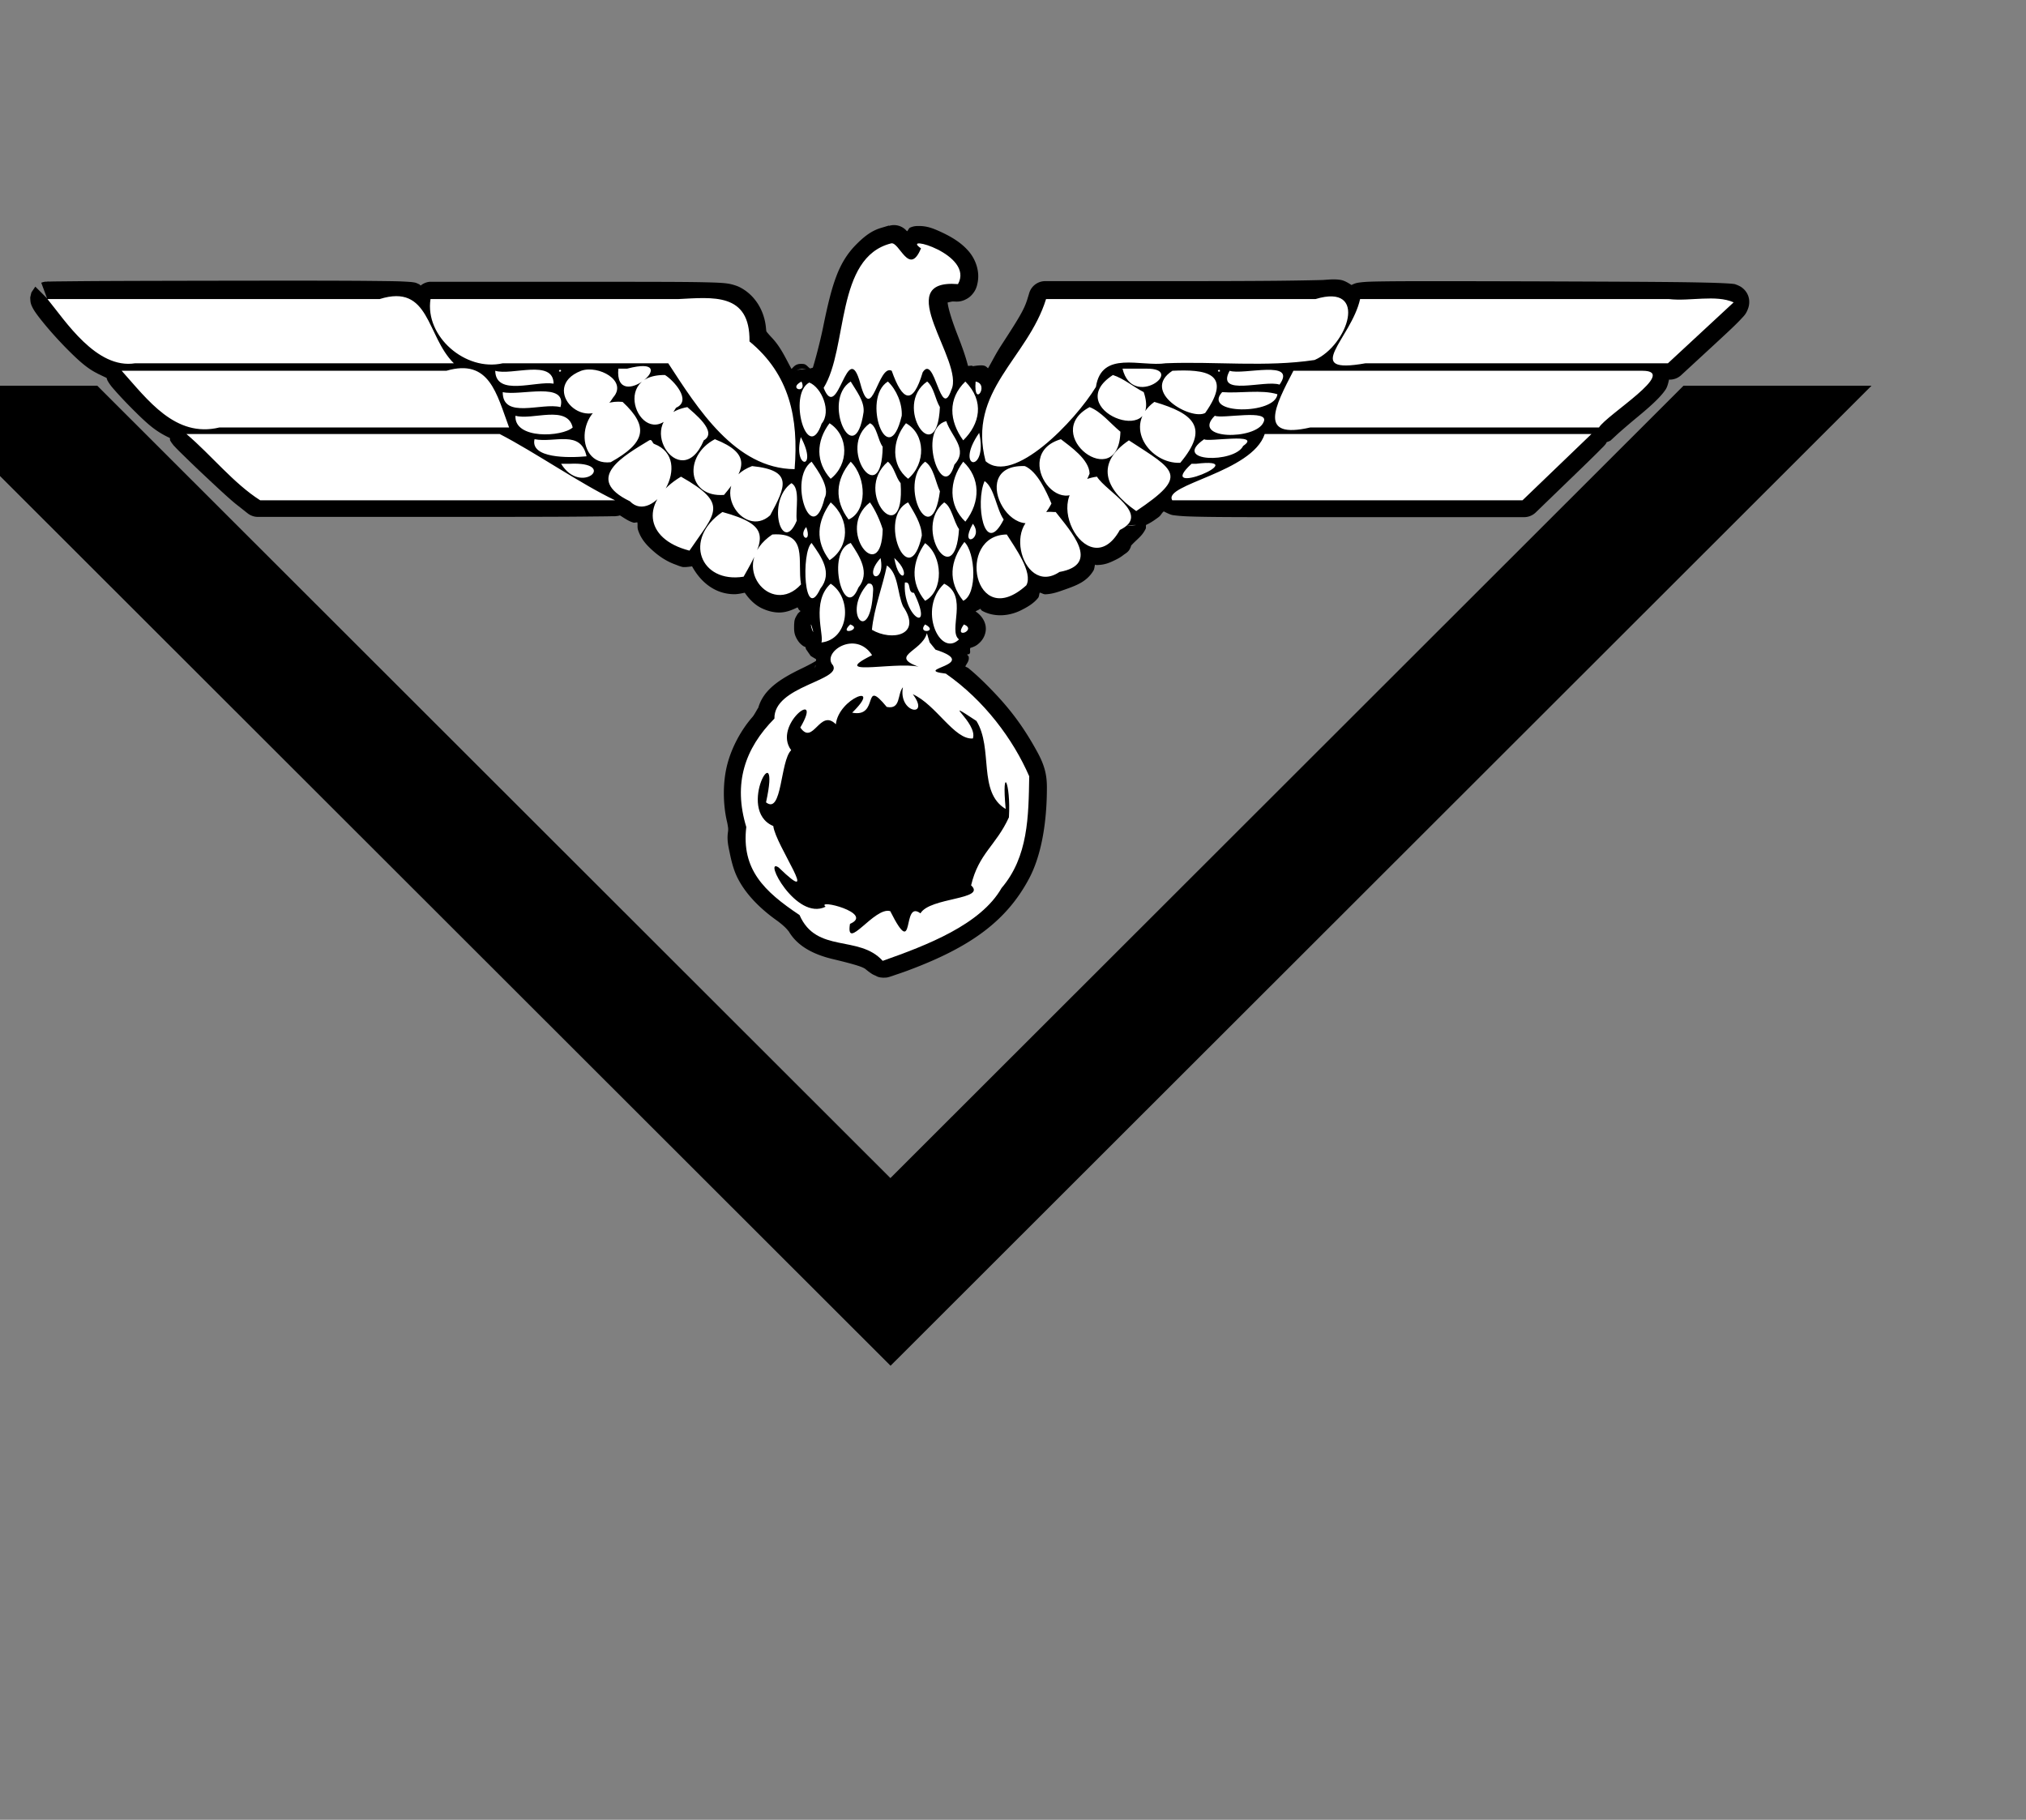 <?xml version="1.0" encoding="UTF-8" standalone="no"?>
<!-- Created with Inkscape (http://www.inkscape.org/) -->

<svg
   width="6.223mm"
   height="5.59mm"
   viewBox="0 0 6.223 5.59"
   version="1.1"
   id="svg47190"
   inkscape:version="1.1.1 (3bf5ae0d25, 2021-09-20)"
   sodipodi:docname="volkSu.svg"
   xmlns:inkscape="http://www.inkscape.org/namespaces/inkscape"
   xmlns:sodipodi="http://sodipodi.sourceforge.net/DTD/sodipodi-0.dtd"
   xmlns="http://www.w3.org/2000/svg"
   xmlns:svg="http://www.w3.org/2000/svg">
  <rect x="0" y="0" width="6.223" height="5.59" fill="#808080" stroke="none"/>
  <sodipodi:namedview
     id="namedview47192"
     pagecolor="#ffffff"
     bordercolor="#666666"
     borderopacity="1.0"
     inkscape:pageshadow="2"
     inkscape:pageopacity="0.0"
     inkscape:pagecheckerboard="0"
     inkscape:document-units="mm"
     showgrid="false"
     inkscape:zoom="22.627417"
     inkscape:cx="14.959728"
     inkscape:cy="7.7118833"
     inkscape:window-width="1920"
     inkscape:window-height="1017"
     inkscape:window-x="-8"
     inkscape:window-y="-8"
     inkscape:window-maximized="1"
     inkscape:current-layer="layer1"
     inkscape:snap-bbox="true"
     inkscape:snap-bbox-midpoints="true"
     inkscape:snap-page="true"
     inkscape:snap-nodes="true"
     inkscape:snap-others="true" />
  <defs
     id="defs47187">
    <clipPath
       clipPathUnits="userSpaceOnUse"
       id="clipPath63680-8">
      <path
         d="M 0,0 H 595.276 V 841.89 H 0 Z"
         id="path63678-4" />
    </clipPath>
  </defs>
  <g
     inkscape:label="Layer 1"
     inkscape:groupmode="layer"
     id="layer1"
     transform="translate(-95.644,-82.826)">
    <g
       transform="matrix(0.012,0,0,0.012,86.376,76.63)"
       id="g5025">
      <g
         id="g4299"
         transform="translate(1.9492421e-6)">
        <g
           id="g31631"
           transform="matrix(5.425,0,0,5.425,1570.814,1953.959)">
          <g
             id="g1754"
             transform="matrix(0.596,0,0,0.601,-441.449,-296.09)">
            <path
               id="path4260"
               style="fill:#000000;stroke-width:0.122;paint-order:markers stroke fill;stop-color:#000000"
               sodipodi:type="inkscape:offset"
               inkscape:radius="0.2"
               inkscape:original="M 12.011719 10.796875 L 11.916016 10.826172 C 11.850536 10.845452 11.784152 10.893775 11.699219 10.980469 C 11.54263 11.140306 11.472648 11.323485 11.359375 11.876953 C 11.314675 12.095355 11.251757 12.33644 11.220703 12.414062 C 11.174913 12.528526 11.169913 12.566496 11.189453 12.609375 C 11.223773 12.684695 11.295832 12.67718 11.341797 12.59375 C 11.362497 12.55617 11.407546 12.480477 11.441406 12.425781 C 11.516746 12.304094 11.5442 12.318357 11.601562 12.507812 C 11.670372 12.73506 11.72831 12.739386 11.835938 12.525391 C 11.899767 12.398487 11.932458 12.354445 11.966797 12.353516 C 11.973697 12.353339 12.00327 12.407102 12.03125 12.474609 C 12.08495 12.604179 12.156456 12.671593 12.216797 12.648438 C 12.247987 12.636468 12.251953 12.652888 12.251953 12.769531 C 12.251953 12.844141 12.265993 12.939267 12.283203 12.980469 C 12.316893 13.061109 12.413589 13.138461 12.451172 13.115234 C 12.466312 13.105834 12.474609 13.150537 12.474609 13.246094 C 12.474609 13.457976 12.543574 13.611328 12.640625 13.611328 C 12.680255 13.611328 12.704537 13.586631 12.748047 13.5 C 12.825397 13.346006 12.820899 13.260068 12.724609 13.087891 C 12.660939 12.974046 12.635102 12.94826 12.601562 12.957031 C 12.563932 12.966831 12.560343 12.955081 12.564453 12.863281 C 12.569453 12.752638 12.49649 12.531711 12.439453 12.484375 C 12.413073 12.462485 12.398561 12.464154 12.363281 12.496094 C 12.339201 12.517884 12.318359 12.529204 12.318359 12.521484 C 12.318359 12.484304 12.392456 12.330078 12.410156 12.330078 C 12.421236 12.330078 12.46834 12.407761 12.513672 12.501953 C 12.613392 12.709166 12.652937 12.725628 12.707031 12.583984 C 12.755941 12.455907 12.740514 12.380924 12.582031 11.972656 C 12.416766 11.546908 12.409307 11.404815 12.550781 11.345703 C 12.592491 11.328273 12.666806 11.314453 12.714844 11.314453 C 12.793234 11.314453 12.803786 11.3074 12.816406 11.25 C 12.847626 11.10784 12.73776 10.975766 12.496094 10.863281 C 12.332806 10.787271 12.221696 10.788074 12.298828 10.865234 C 12.316018 10.882424 12.315584 10.902284 12.298828 10.933594 C 12.253048 11.019134 12.207965 11.011854 12.107422 10.902344 L 12.011719 10.796875 z M 17.169922 11.455078 C 17.072692 11.462578 16.279267 11.46868 15.408203 11.46875 L 13.824219 11.46875 L 13.798828 11.550781 C 13.754908 11.686559 13.695459 11.79395 13.46875 12.142578 C 13.149749 12.633132 13.072834 12.808592 13.068359 13.058594 C 13.066859 13.140674 13.060641 13.164026 13.050781 13.128906 C 13.038771 13.086046 13.031639 13.080599 13.011719 13.105469 C 12.929069 13.20865 12.883364 13.41306 12.935547 13.445312 C 12.971437 13.467493 13.023703 13.433297 13.044922 13.373047 C 13.066372 13.312147 13.068826 13.313038 13.103516 13.423828 C 13.116866 13.466458 13.206642 13.501953 13.304688 13.501953 L 13.380859 13.501953 L 13.308594 13.564453 C 13.243354 13.622743 13.238584 13.639761 13.240234 13.753906 L 13.240234 13.878906 L 13.203125 13.794922 C 13.155445 13.688562 13.103093 13.641241 13.078125 13.681641 C 13.045625 13.734231 13.043169 14.082948 13.074219 14.173828 C 13.126089 14.325499 13.201641 14.33396 13.300781 14.201172 C 13.342881 14.144792 13.342421 14.139411 13.306641 14.064453 C 13.251491 13.948809 13.261872 13.921341 13.326172 14.011719 C 13.357142 14.055239 13.421843 14.113166 13.470703 14.140625 C 13.536953 14.177855 13.556432 14.199402 13.544922 14.226562 C 13.536422 14.246593 13.523668 14.315938 13.517578 14.380859 L 13.505859 14.5 L 13.439453 14.396484 C 13.375723 14.298514 13.366922 14.292685 13.292969 14.304688 C 13.14811 14.328197 13.029901 14.453397 13.009766 14.603516 C 12.994276 14.718998 12.970118 14.721506 12.955078 14.609375 C 12.941858 14.510815 12.893698 14.402035 12.861328 14.398438 C 12.849178 14.397037 12.810514 14.445923 12.777344 14.507812 C 12.713024 14.627821 12.695879 14.761157 12.724609 14.900391 L 12.742188 14.986328 L 12.691406 14.939453 C 12.631126 14.883293 12.592427 14.881611 12.564453 14.931641 C 12.550333 14.956861 12.548711 14.919279 12.556641 14.820312 C 12.566971 14.69165 12.561126 14.659667 12.509766 14.554688 C 12.443946 14.420155 12.394856 14.386759 12.347656 14.445312 C 12.318936 14.480932 12.317944 14.480078 12.333984 14.429688 C 12.367124 14.325575 12.349554 14.215023 12.277344 14.068359 C 12.205374 13.922173 12.175354 13.896913 12.125 13.947266 C 12.10438 13.967886 12.097656 13.94194 12.097656 13.826172 C 12.097656 13.711574 12.085189 13.651687 12.042969 13.568359 C 11.978129 13.440394 11.954295 13.421326 11.90625 13.460938 C 11.87377 13.487718 11.870253 13.479767 11.882812 13.373047 C 11.890413 13.308327 11.888053 13.239109 11.876953 13.21875 C 11.865823 13.19839 11.83667 13.1339 11.8125 13.076172 C 11.76316 12.958357 11.739005 12.949793 11.660156 13.021484 C 11.613786 13.063654 11.606731 13.063747 11.619141 13.029297 C 11.678751 12.863928 11.662016 12.715213 11.566406 12.564453 C 11.499956 12.459671 11.49886 12.457316 11.453125 12.498047 C 11.337921 12.600657 11.31108 12.846258 11.396484 13.015625 C 11.439444 13.100825 11.455802 13.115284 11.515625 13.115234 L 11.583984 13.115234 L 11.574219 13.238281 C 11.559399 13.401746 11.624843 13.558783 11.722656 13.595703 C 11.785726 13.619513 11.789063 13.628115 11.789062 13.742188 C 11.789062 13.940207 11.890938 14.101823 12.003906 14.080078 C 12.024626 14.076078 12.027958 14.097179 12.017578 14.162109 C 12.000308 14.270117 12.042873 14.454683 12.101562 14.529297 C 12.148623 14.589127 12.225554 14.601071 12.273438 14.556641 C 12.297928 14.533921 12.301249 14.535916 12.287109 14.572266 C 12.249159 14.669866 12.246613 14.849749 12.283203 14.943359 C 12.338743 15.085274 12.373007 15.122902 12.423828 15.095703 C 12.463868 15.074273 12.467397 15.082312 12.466797 15.232422 C 12.466112 15.401686 12.519766 15.553112 12.599609 15.599609 C 12.652039 15.630139 12.746086 15.628886 12.777344 15.597656 C 12.793804 15.581196 12.796183 15.559336 12.783203 15.535156 C 12.772183 15.514556 12.765098 15.391002 12.767578 15.261719 C 12.771778 15.040287 12.775054 15.029894 12.808594 15.074219 C 12.872644 15.158779 12.948506 15.047542 12.974609 14.833984 L 12.990234 14.705078 L 13.007812 14.802734 C 13.050062 15.041355 13.23982 15.142105 13.447266 15.037109 C 13.578267 14.970809 13.623047 14.917186 13.623047 14.824219 L 13.623047 14.740234 L 13.695312 14.783203 C 13.788282 14.839883 13.82777 14.837664 14.011719 14.771484 C 14.248724 14.686204 14.289061 14.620182 14.230469 14.408203 C 14.221969 14.377513 14.224075 14.36201 14.234375 14.375 C 14.277735 14.42982 14.367429 14.472656 14.4375 14.472656 C 14.51243 14.472656 14.662109 14.398596 14.662109 14.361328 C 14.662109 14.350588 14.707221 14.298229 14.763672 14.244141 C 14.857172 14.154551 14.865113 14.139825 14.853516 14.068359 C 14.841896 13.996749 14.844229 13.990782 14.880859 14.013672 C 14.914369 14.034602 14.945151 14.0216 15.0625 13.9375 C 15.228498 13.818535 15.291031 13.754322 15.322266 13.671875 C 15.348866 13.601675 15.335934 13.553933 15.271484 13.482422 L 15.224609 13.431641 L 15.337891 13.447266 C 15.447256 13.461776 15.451968 13.459929 15.507812 13.386719 C 15.644538 13.207464 15.668822 13.038214 15.574219 12.925781 L 15.515625 12.857422 L 15.615234 12.871094 C 15.728299 12.888044 15.762228 12.867299 15.832031 12.730469 C 15.972139 12.455835 15.861688 12.331471 15.476562 12.330078 C 15.361149 12.32966 15.322978 12.337954 15.292969 12.371094 C 15.255919 12.412034 15.254875 12.413068 15.203125 12.361328 C 15.154995 12.313198 15.131575 12.308594 14.947266 12.308594 L 14.744141 12.308594 L 14.757812 12.375 C 14.769932 12.43559 14.766846 12.440452 14.728516 12.419922 C 14.655636 12.380922 14.606006 12.393449 14.527344 12.474609 C 14.428704 12.576384 14.419504 12.712185 14.505859 12.804688 C 14.590789 12.895668 14.712893 12.949219 14.837891 12.949219 C 14.948703 12.949219 14.948736 12.950022 14.949219 13.021484 C 14.949486 13.060984 14.968748 13.133895 14.992188 13.185547 C 15.015638 13.237197 15.028271 13.28125 15.019531 13.28125 C 15.010831 13.28125 14.966585 13.254989 14.921875 13.224609 C 14.825665 13.159229 14.819883 13.159691 14.767578 13.207031 C 14.729048 13.241901 14.728516 13.239034 14.728516 13.152344 C 14.728516 13.071484 14.715759 13.049206 14.615234 12.955078 C 14.458686 12.808485 14.394435 12.769205 14.335938 12.783203 C 14.271038 12.798733 14.271245 12.792221 14.359375 12.667969 C 14.400345 12.610209 14.446938 12.525992 14.460938 12.482422 C 14.474937 12.438852 14.515774 12.37527 14.552734 12.339844 L 14.619141 12.275391 L 15.806641 12.263672 C 17.095219 12.251232 17.06222 12.253367 17.216797 12.123047 L 17.285156 12.066406 L 17.275391 12.162109 C 17.267591 12.231119 17.273192 12.259247 17.294922 12.265625 C 17.311492 12.270525 18.219219 12.269772 19.314453 12.263672 L 21.306641 12.251953 L 21.697266 11.890625 C 22.04174 11.571243 22.084339 11.524954 22.048828 11.503906 C 22.020818 11.487306 21.331309 11.477086 19.792969 11.472656 C 17.677894 11.466556 17.57721 11.468119 17.576172 11.505859 C 17.575573 11.527589 17.548915 11.60542 17.515625 11.677734 L 17.455078 11.808594 L 17.455078 11.669922 C 17.455825 11.547936 17.450834 11.525843 17.402344 11.486328 C 17.353304 11.446378 17.326851 11.442978 17.169922 11.455078 z M 4.0351562 11.466797 C 2.8494108 11.468897 1.8757393 11.473866 1.8710938 11.478516 C 1.8536147 11.495996 2.0815479 11.774551 2.2636719 11.957031 C 2.3759481 12.069527 2.4969138 12.167425 2.5625 12.199219 L 2.6738281 12.251953 L 4.7148438 12.257812 L 6.7558594 12.263672 L 6.7207031 12.214844 C 6.5739287 12.01397 6.5612065 11.962074 6.6875 12.076172 C 6.737693 12.121522 6.8333392 12.184147 6.9003906 12.214844 L 7.0214844 12.269531 L 8.1621094 12.265625 L 9.3027344 12.261719 L 9.4355469 12.466797 C 9.5994373 12.71992 9.8850968 13.078086 9.9941406 13.167969 C 10.089282 13.246389 10.076607 13.254406 9.953125 13.191406 L 9.8652344 13.146484 L 9.7988281 13.193359 C 9.7326151 13.240509 9.7064541 13.220652 9.7675781 13.169922 C 9.7858081 13.154792 9.8007813 13.12082 9.8007812 13.09375 C 9.8007812 12.99688 9.5946163 12.771484 9.5058594 12.771484 C 9.4836374 12.771484 9.4767 12.757866 9.484375 12.728516 C 9.503268 12.656266 9.4725919 12.577264 9.3886719 12.484375 C 9.3172019 12.405265 9.2984587 12.396484 9.203125 12.396484 C 9.110269 12.396484 9.0978556 12.392069 9.1074219 12.355469 C 9.1242119 12.291259 9.0824213 12.280085 8.8808594 12.296875 C 8.7018876 12.311785 8.6953125 12.314538 8.6953125 12.367188 C 8.6953125 12.426687 8.7308773 12.508063 8.7695312 12.535156 C 8.7829033 12.544556 8.8268855 12.546152 8.8671875 12.539062 C 8.9371555 12.526853 8.9409056 12.527719 8.9160156 12.574219 C 8.8901516 12.622549 8.8956114 12.764677 8.9277344 12.849609 C 8.9369244 12.873919 8.9085392 12.850448 8.8632812 12.798828 C 8.8007193 12.727428 8.7633823 12.705078 8.7128906 12.705078 C 8.6763646 12.705078 8.651809 12.698523 8.65625 12.689453 C 8.66069 12.680353 8.6780445 12.643935 8.6953125 12.609375 C 8.7225295 12.554915 8.7211917 12.539271 8.6933594 12.490234 C 8.6397314 12.395754 8.5520589 12.344942 8.4199219 12.333984 C 8.2749194 12.321964 8.1855748 12.354757 8.109375 12.445312 C 8.046258 12.520323 8.0381796 12.610902 8.0878906 12.707031 C 8.1289746 12.786481 8.2428339 12.861214 8.3242188 12.861328 L 8.3828125 12.861328 L 8.3476562 12.931641 C 8.3280903 12.970861 8.3060402 13.055728 8.3007812 13.119141 L 8.2929688 13.234375 L 8.234375 13.195312 C 8.189522 13.165952 8.1263386 13.158203 7.9394531 13.158203 C 7.7069283 13.158203 7.7011913 13.160464 7.7011719 13.208984 C 7.7011498 13.283404 7.7710622 13.339869 7.8984375 13.367188 C 8.0391495 13.397367 8.3417969 13.398361 8.3417969 13.369141 C 8.3417969 13.357351 8.3782531 13.373197 8.4238281 13.404297 C 8.4883461 13.448317 8.5248995 13.457759 8.5898438 13.449219 L 8.6738281 13.439453 L 8.6289062 13.511719 C 8.5416993 13.652822 8.5823315 13.753354 8.7753906 13.880859 C 8.9308291 13.983517 8.9831318 13.998461 9.0683594 13.96875 L 9.1328125 13.947266 L 9.1210938 14.03125 C 9.1149137 14.07736 9.1223065 14.149692 9.1367188 14.193359 C 9.1700428 14.294331 9.3200372 14.429392 9.4589844 14.480469 C 9.577632 14.524079 9.5618868 14.530904 9.65625 14.396484 C 9.684644 14.356034 9.686439 14.361664 9.6875 14.464844 C 9.68967 14.67623 9.863109 14.826172 10.101562 14.826172 C 10.206352 14.826172 10.219145 14.821923 10.259766 14.757812 L 10.304688 14.6875 L 10.328125 14.775391 C 10.358435 14.887952 10.418521 14.965786 10.511719 15.011719 C 10.610829 15.060569 10.678672 15.056677 10.794922 14.998047 L 10.894531 14.949219 L 10.894531 14.728516 C 10.894524 14.453887 10.878811 14.394566 10.789062 14.339844 C 10.749892 14.315964 10.728771 14.296925 10.744141 14.296875 C 10.759511 14.296831 10.792326 14.264109 10.816406 14.224609 C 10.874256 14.129739 10.879169 13.804977 10.824219 13.726562 L 10.789062 13.675781 L 10.736328 13.724609 L 10.683594 13.773438 L 10.683594 13.695312 C 10.683594 13.594064 10.616106 13.53691 10.451172 13.5 C 10.359392 13.47946 10.316364 13.478507 10.273438 13.498047 C 10.197498 13.532647 10.197266 13.533077 10.197266 13.460938 C 10.197266 13.426118 10.177534 13.369915 10.152344 13.337891 C 10.092394 13.261671 10.104934 13.265935 10.246094 13.359375 C 10.367402 13.439685 10.578643 13.512559 10.744141 13.53125 L 10.837891 13.541016 L 10.837891 13.277344 C 10.837891 12.746395 10.720511 12.421952 10.40625 12.087891 C 10.304978 11.980237 10.290638 11.951888 10.28125 11.849609 C 10.26798 11.705051 10.186894 11.578403 10.072266 11.521484 C 9.9909506 11.481114 9.9151022 11.478516 8.2207031 11.478516 L 6.453125 11.478516 L 6.4550781 11.611328 C 6.4572781 11.718836 6.4537108 11.737249 6.4335938 11.703125 C 6.3905648 11.630135 6.2827556 11.511175 6.2363281 11.486328 C 6.2050351 11.469578 5.5457363 11.464067 4.0351562 11.466797 z M 6.8632812 12.318359 C 3.592672 12.321759 2.7501721 12.332181 2.7675781 12.363281 C 2.8140861 12.446381 3.1788238 12.816654 3.2890625 12.892578 C 3.5289859 13.05782 3.404276 13.048707 5.5136719 13.041016 C 6.552524 13.037216 7.4059017 13.031594 7.4101562 13.027344 C 7.4241592 13.013344 7.3010834 12.698893 7.2304688 12.566406 C 7.1923948 12.494976 7.1282457 12.409241 7.0859375 12.376953 C 7.0206115 12.327103 6.9867536 12.318229 6.8632812 12.318359 z M 8.0097656 12.330078 C 7.9976126 12.330078 7.9882813 12.339363 7.9882812 12.351562 C 7.9882812 12.363713 7.9976086 12.375 8.0097656 12.375 C 8.0219186 12.375 8.0332031 12.363762 8.0332031 12.351562 C 8.0332031 12.339412 8.0219226 12.330078 8.0097656 12.330078 z M 15.898438 12.330078 C 15.885568 12.330078 15.881112 12.339363 15.888672 12.351562 C 15.896172 12.363713 15.906749 12.375 15.912109 12.375 C 15.917509 12.375 15.921875 12.363762 15.921875 12.351562 C 15.921875 12.339412 15.911308 12.330078 15.898438 12.330078 z M 16.789062 12.330078 L 16.689453 12.544922 C 16.564087 12.813527 16.542684 12.919276 16.601562 12.994141 L 16.644531 13.048828 L 18.552734 13.041016 L 20.460938 13.035156 L 20.539062 12.962891 C 20.581602 12.923241 20.697873 12.82333 20.796875 12.742188 C 20.997386 12.577848 21.113281 12.455871 21.113281 12.408203 C 21.113281 12.390823 21.093823 12.366096 21.070312 12.353516 C 21.041702 12.338206 20.326929 12.330078 18.908203 12.330078 L 16.789062 12.330078 z M 7.5449219 12.333984 C 7.2460171 12.341084 7.236375 12.341862 7.2363281 12.388672 C 7.236306 12.415132 7.2628989 12.457232 7.2949219 12.482422 C 7.3588239 12.532692 7.4686604 12.541545 7.7753906 12.515625 C 7.9201186 12.503395 7.9433594 12.494044 7.9433594 12.458984 C 7.9433594 12.436464 7.9237205 12.398327 7.8984375 12.373047 C 7.8554945 12.330107 7.8322074 12.327164 7.5449219 12.333984 z M 16.660156 12.359375 C 16.600176 12.314745 16.037549 12.32802 16.007812 12.375 C 15.978483 12.42135 15.982888 12.455546 16.023438 12.496094 C 16.053988 12.526644 16.103988 12.531231 16.353516 12.525391 L 16.648438 12.517578 L 16.675781 12.455078 C 16.698881 12.399558 16.697256 12.386975 16.660156 12.359375 z M 12.837891 12.484375 C 12.817931 12.500935 12.781169 12.556046 12.755859 12.605469 C 12.688649 12.736708 12.692015 12.905287 12.765625 13.064453 C 12.797945 13.134333 12.830561 13.191406 12.837891 13.191406 C 12.845191 13.191406 12.874827 13.164289 12.904297 13.130859 C 12.989947 13.033749 13.032897 12.899348 13.021484 12.761719 C 13.014184 12.673929 13.019706 12.639021 13.041016 12.630859 C 13.077606 12.616819 13.078609 12.52387 13.042969 12.488281 C 13.000919 12.446231 12.981329 12.457928 12.980469 12.523438 L 12.980469 12.583984 L 12.927734 12.519531 C 12.881654 12.463161 12.869491 12.458145 12.837891 12.484375 z M 10.865234 12.490234 C 10.830134 12.525324 10.831148 12.572266 10.867188 12.572266 C 10.888668 12.572266 10.893549 12.609513 10.886719 12.716797 C 10.875609 12.891322 10.891719 12.981978 10.949219 13.076172 C 10.998659 13.157232 11.035818 13.164962 11.087891 13.107422 C 11.160481 13.027202 11.21887 12.859319 11.203125 12.775391 C 11.167115 12.583414 11.039119 12.440974 10.960938 12.505859 C 10.932968 12.529079 10.927734 12.527717 10.927734 12.498047 C 10.927734 12.455617 10.902094 12.453334 10.865234 12.490234 z M 11.888672 12.505859 C 11.779475 12.608444 11.764357 12.882023 11.857422 13.064453 C 11.901922 13.151673 11.973169 13.175266 12.027344 13.121094 C 12.058764 13.089674 12.060393 13.107549 12.033203 13.224609 C 12.005513 13.344034 12.041791 13.499143 12.119141 13.591797 C 12.170921 13.653817 12.187414 13.661442 12.214844 13.638672 C 12.243534 13.614862 12.248702 13.633377 12.257812 13.775391 C 12.270482 13.97285 12.324666 14.083278 12.414062 14.09375 C 12.471343 14.10045 12.474609 14.106031 12.474609 14.230469 C 12.474609 14.377383 12.500799 14.463029 12.568359 14.535156 C 12.624789 14.595396 12.675757 14.596989 12.724609 14.542969 C 12.744709 14.520759 12.771396 14.447415 12.785156 14.378906 C 12.805946 14.275406 12.805524 14.241971 12.777344 14.181641 C 12.758684 14.141711 12.727824 14.071137 12.708984 14.025391 C 12.670164 13.931121 12.622463 13.903654 12.572266 13.945312 C 12.542276 13.970202 12.538271 13.964793 12.550781 13.908203 C 12.558681 13.872663 12.569599 13.831436 12.574219 13.816406 C 12.583819 13.785216 12.465564 13.485095 12.429688 13.449219 C 12.412838 13.432369 12.394927 13.431901 12.367188 13.449219 C 12.331188 13.471699 12.329771 13.463395 12.337891 13.335938 C 12.347971 13.177566 12.302496 13.056755 12.212891 12.998047 C 12.160621 12.963797 12.155841 12.963985 12.113281 13.015625 L 12.070312 13.070312 L 12.089844 13.003906 C 12.126164 12.880376 12.111517 12.723316 12.054688 12.611328 C 11.978647 12.461496 11.953235 12.445205 11.888672 12.505859 z M 7.5917969 12.587891 C 7.3331856 12.600891 7.3242188 12.603574 7.3242188 12.652344 C 7.3242188 12.680664 7.3510776 12.7235 7.3847656 12.75 C 7.4401186 12.79354 7.46738 12.795322 7.7402344 12.789062 L 8.0351562 12.783203 L 8.0273438 12.705078 C 8.0179137 12.593417 7.9339585 12.570687 7.5917969 12.587891 z M 16.236328 12.599609 L 15.910156 12.605469 L 15.910156 12.683594 C 15.910156 12.752224 15.917688 12.763705 15.986328 12.787109 C 16.094895 12.824129 16.290248 12.822903 16.423828 12.783203 C 16.5538 12.744603 16.655496 12.64565 16.597656 12.613281 C 16.579416 12.603071 16.416084 12.596249 16.236328 12.599609 z M 7.7441406 12.871094 L 7.4765625 12.886719 L 7.484375 12.943359 C 7.492725 13.012729 7.5818542 13.082431 7.6933594 13.105469 C 7.800966 13.127699 8.0195343 13.109452 8.1132812 13.070312 C 8.1761323 13.044052 8.1842268 13.032451 8.1679688 12.988281 C 8.1576528 12.960261 8.11663 12.919074 8.078125 12.896484 C 8.015708 12.859864 7.981077 12.856864 7.7441406 12.871094 z M 16.390625 12.873047 C 16.310115 12.852837 15.851111 12.882426 15.816406 12.910156 C 15.801216 12.922306 15.789062 12.960534 15.789062 12.996094 C 15.789062 13.047904 15.801825 13.066777 15.859375 13.091797 C 15.946325 13.129587 16.079785 13.133463 16.228516 13.101562 C 16.362549 13.072812 16.451172 13.008881 16.451172 12.939453 C 16.451172 12.902183 16.434135 12.883957 16.390625 12.873047 z M 11.275391 12.984375 C 11.224871 12.952945 11.182678 13.008409 11.134766 13.167969 C 11.093186 13.306448 11.114202 13.452748 11.195312 13.583984 C 11.249253 13.671254 11.274076 13.668309 11.341797 13.568359 C 11.409247 13.468809 11.441238 13.337406 11.423828 13.234375 C 11.408338 13.142655 11.337198 13.022819 11.275391 12.984375 z M 5.40625 13.082031 C 4.3688406 13.082031 3.5232926 13.088586 3.5273438 13.097656 C 3.5431207 13.133156 4.140302 13.696854 4.265625 13.794922 L 4.3964844 13.898438 L 6.5351562 13.898438 C 7.7109974 13.898445 8.6738281 13.893972 8.6738281 13.888672 C 8.6738281 13.883372 8.572699 13.826296 8.4492188 13.761719 C 8.2284245 13.646254 8.2259357 13.644978 8.3007812 13.632812 C 8.4005783 13.616592 8.4296875 13.596102 8.4296875 13.544922 C 8.4296875 13.480732 8.3603855 13.457031 8.1738281 13.457031 C 8.0253233 13.457031 8.0091568 13.461284 8.0332031 13.490234 C 8.0483331 13.508464 8.0548831 13.523437 8.0488281 13.523438 C 8.0427781 13.523438 7.8707759 13.424265 7.6660156 13.302734 L 7.2929688 13.082031 L 5.40625 13.082031 z M 16.457031 13.082031 L 16.392578 13.1875 C 16.317398 13.308443 16.162261 13.418287 15.904297 13.537109 C 15.809837 13.580619 15.659458 13.651445 15.568359 13.693359 C 15.477259 13.735269 15.384602 13.785391 15.363281 13.804688 C 15.256264 13.901537 15.20517 13.898437 17.443359 13.898438 L 19.5625 13.898438 L 19.966797 13.507812 C 20.190027 13.292995 20.376808 13.109629 20.380859 13.099609 C 20.384959 13.089589 19.504677 13.082031 18.423828 13.082031 L 16.457031 13.082031 z M 10.896484 13.115234 L 10.876953 13.214844 C 10.853553 13.337251 10.885829 13.441592 10.943359 13.429688 C 10.972849 13.423588 10.980252 13.402313 10.976562 13.339844 C 10.973862 13.294864 10.954654 13.227127 10.933594 13.1875 L 10.896484 13.115234 z M 15.976562 13.154297 C 15.791339 13.161797 15.709015 13.174282 15.667969 13.201172 C 15.602239 13.244242 15.592671 13.33357 15.650391 13.367188 C 15.701381 13.396888 15.93227 13.396838 16.039062 13.367188 C 16.145141 13.337727 16.263374 13.229808 16.244141 13.179688 C 16.232111 13.148338 16.196365 13.145377 15.976562 13.154297 z M 11.015625 13.439453 C 10.908741 13.459283 10.86647 13.821607 10.949219 14.003906 C 10.983509 14.079446 11.002523 14.097656 11.048828 14.097656 C 11.096048 14.097656 11.115026 14.078289 11.154297 13.992188 C 11.225427 13.836239 11.2169 13.710231 11.125 13.558594 C 11.07878 13.482334 11.03625 13.435627 11.015625 13.439453 z M 15.710938 13.451172 C 15.57543 13.455472 15.549414 13.463682 15.505859 13.513672 C 15.478509 13.545062 15.457031 13.584013 15.457031 13.601562 C 15.457031 13.655442 15.613584 13.639376 15.746094 13.572266 C 15.91882 13.484776 15.906756 13.444929 15.710938 13.451172 z M 11.466797 13.457031 C 11.347092 13.556111 11.311077 13.843932 11.394531 14.021484 C 11.453751 14.14746 11.470244 14.156921 11.53125 14.099609 L 11.582031 14.054688 L 11.572266 14.183594 C 11.560896 14.340819 11.595645 14.457617 11.671875 14.517578 C 11.741795 14.572578 11.771709 14.573064 11.818359 14.521484 C 11.838369 14.499374 11.865043 14.429971 11.876953 14.367188 C 11.895203 14.270957 11.891156 14.234778 11.853516 14.136719 C 11.828966 14.072739 11.790348 13.996867 11.767578 13.966797 C 11.726168 13.912137 11.726284 13.911468 11.677734 13.955078 L 11.628906 13.998047 L 11.644531 13.882812 C 11.662341 13.751988 11.617568 13.561444 11.548828 13.476562 C 11.511348 13.430272 11.501927 13.427951 11.466797 13.457031 z M 12.886719 13.460938 C 12.838379 13.420938 12.808438 13.443637 12.755859 13.5625 C 12.698989 13.691059 12.69624 13.905663 12.75 14.011719 C 12.79324 14.096969 12.847878 14.164062 12.873047 14.164062 C 12.882247 14.164062 12.915796 14.111982 12.947266 14.048828 C 13.041766 13.859191 13.010939 13.563733 12.886719 13.460938 z M 11.257812 13.921875 C 11.246942 13.921875 11.210364 13.9733 11.177734 14.037109 C 11.083274 14.221819 11.101113 14.451806 11.220703 14.601562 C 11.238713 14.624123 11.252009 14.622503 11.292969 14.595703 L 11.345703 14.5625 L 11.34375 14.710938 C 11.343491 14.792917 11.354198 14.887703 11.367188 14.921875 C 11.402487 15.014715 11.396974 15.021055 11.333984 14.953125 C 11.302504 14.919175 11.265313 14.893978 11.251953 14.898438 C 11.167793 14.926488 11.094269 15.165073 11.115234 15.341797 C 11.121334 15.393197 11.131789 15.474823 11.136719 15.523438 C 11.141619 15.572048 11.145654 15.612834 11.146484 15.615234 C 11.153084 15.633454 11.289389 15.564131 11.333984 15.519531 C 11.411464 15.442051 11.4432 15.328653 11.429688 15.179688 C 11.419137 15.063334 11.420394 15.054371 11.458984 15.064453 C 11.512794 15.078523 11.559887 15.038252 11.613281 14.933594 C 11.676361 14.809944 11.668248 14.689588 11.585938 14.535156 C 11.526647 14.423912 11.509432 14.405806 11.46875 14.416016 C 11.4233 14.427426 11.419927 14.421842 11.429688 14.320312 C 11.435387 14.261183 11.428693 14.177075 11.414062 14.132812 C 11.386442 14.049122 11.292162 13.921875 11.257812 13.921875 z M 12.958984 14.164062 C 12.932504 14.164062 12.887494 14.3148 12.902344 14.353516 C 12.922174 14.405186 13.003906 14.351839 13.003906 14.287109 C 13.003906 14.221819 12.982874 14.164062 12.958984 14.164062 z M 10.982422 14.289062 C 10.982422 14.202782 10.939971 14.206009 10.931641 14.292969 C 10.926541 14.346769 10.931944 14.364482 10.953125 14.357422 C 10.969185 14.352022 10.982422 14.321473 10.982422 14.289062 z M 11.033203 14.408203 C 11.022663 14.408203 10.997406 14.445024 10.978516 14.490234 C 10.926846 14.613903 10.945046 15.017509 11.003906 15.060547 C 11.057406 15.099667 11.097102 15.06772 11.166016 14.929688 C 11.219356 14.822888 11.224357 14.759771 11.185547 14.660156 C 11.145977 14.558598 11.054721 14.408203 11.033203 14.408203 z M 12.027344 14.583984 C 12.004204 14.583984 12.013264 14.644223 12.052734 14.748047 C 12.076384 14.810247 12.142578 14.826361 12.142578 14.769531 C 12.142578 14.722411 12.056567 14.583984 12.027344 14.583984 z M 11.876953 14.642578 C 11.877359 14.558128 11.83288 14.575507 11.78125 14.679688 C 11.74954 14.743657 11.745545 14.768766 11.765625 14.792969 C 11.799305 14.833549 11.846951 14.814776 11.863281 14.753906 C 11.870381 14.727406 11.876783 14.677016 11.876953 14.642578 z M 11.912109 14.710938 C 11.828279 14.980766 11.724313 15.467203 11.75 15.46875 C 11.753 15.468926 11.79514 15.48248 11.84375 15.5 C 11.952042 15.53901 12.005049 15.541326 12.095703 15.509766 C 12.215325 15.468066 12.24133 15.361219 12.166016 15.220703 C 12.142306 15.176463 12.102525 15.060937 12.078125 14.962891 C 12.018675 14.724017 11.943513 14.609851 11.912109 14.710938 z M 12.166016 14.871094 C 12.130906 14.871094 12.137151 15.059884 12.175781 15.152344 C 12.242491 15.312004 12.341797 15.369489 12.341797 15.248047 C 12.341797 15.174047 12.278893 15.003906 12.251953 15.003906 C 12.242353 15.003906 12.225601 14.97396 12.212891 14.9375 C 12.200181 14.90104 12.178806 14.871094 12.166016 14.871094 z M 11.720703 14.896484 C 11.643933 14.907464 11.568811 15.054455 11.568359 15.193359 C 11.567802 15.364017 11.656444 15.415321 11.720703 15.28125 C 11.737993 15.24518 11.755979 15.142148 11.761719 15.052734 C 11.772029 14.892086 11.772223 14.889114 11.720703 14.896484 z M 11.455078 15.404297 C 11.444338 15.421257 11.435737 15.443165 11.435547 15.453125 C 11.435012 15.481695 11.530896 15.460407 11.541016 15.429688 C 11.554206 15.389617 11.478508 15.367287 11.455078 15.404297 z M 12.826172 15.404297 C 12.815432 15.421257 12.804877 15.448804 12.804688 15.464844 C 12.80418 15.508694 12.903399 15.485133 12.912109 15.439453 C 12.921409 15.390483 12.852612 15.362537 12.826172 15.404297 z M 11.039062 15.408203 C 11.017833 15.371733 11.016245 15.371592 11.015625 15.414062 C 11.014878 15.465212 11.042888 15.506123 11.054688 15.470703 C 11.058888 15.458243 11.051703 15.429933 11.039062 15.408203 z M 12.363281 15.421875 C 12.363281 15.453495 12.376583 15.46875 12.408203 15.46875 C 12.439823 15.46875 12.452366 15.456207 12.447266 15.429688 C 12.436176 15.372087 12.363281 15.365255 12.363281 15.421875 z M 12.384766 15.515625 C 12.384766 15.529345 12.331164 15.593349 12.263672 15.658203 C 12.159315 15.758473 12.142652 15.781999 12.162109 15.818359 C 12.183979 15.859219 12.173679 15.861863 11.912109 15.876953 C 11.76156 15.885653 11.625715 15.888413 11.609375 15.882812 C 11.583225 15.873812 11.685112 15.79485 11.755859 15.769531 C 11.785519 15.758911 11.703305 15.66933 11.628906 15.630859 C 11.450466 15.538579 11.197836 15.69258 11.259766 15.855469 C 11.291576 15.939129 11.263122 15.964888 10.998047 16.091797 C 10.74061 16.215058 10.611591 16.323473 10.578125 16.445312 C 10.565585 16.490973 10.51634 16.57289 10.46875 16.626953 C 10.357227 16.753651 10.251755 16.951026 10.208984 17.115234 C 10.167364 17.275013 10.167241 17.536129 10.207031 17.705078 C 10.223431 17.774748 10.230369 17.856587 10.224609 17.886719 C 10.208179 17.972689 10.260989 18.226622 10.318359 18.339844 C 10.390509 18.48222 10.539901 18.640742 10.722656 18.771484 C 10.808656 18.833004 10.897046 18.918591 10.923828 18.964844 C 10.991378 19.081507 11.109379 19.151306 11.326172 19.203125 C 11.635096 19.276965 11.731234 19.309803 11.800781 19.367188 C 11.837241 19.397268 11.876522 19.421525 11.888672 19.421875 C 11.900822 19.422226 12.005637 19.3871 12.121094 19.34375 C 12.850429 19.069967 13.210845 18.798458 13.455078 18.339844 C 13.573566 18.117351 13.645314 17.735437 13.644531 17.337891 C 13.644251 17.195273 13.636098 17.164971 13.554688 17.015625 C 13.406802 16.744298 13.268156 16.553945 13.070312 16.345703 C 12.856836 16.121008 12.663054 15.961408 12.583984 15.949219 C 12.534424 15.941619 12.53777 15.936545 12.625 15.890625 C 12.745834 15.827015 12.739242 15.783155 12.601562 15.714844 C 12.525322 15.677014 12.487984 15.639119 12.458984 15.576172 C 12.420524 15.492682 12.384766 15.46498 12.384766 15.515625 z "
               d="m 11.953,10.605 -0.096,0.029 c -0.116,0.035 -0.206,0.108 -0.301,0.205 -0.095,0.097 -0.172,0.217 -0.23,0.371 -0.059,0.154 -0.105,0.345 -0.162,0.625 -0.041,0.198 -0.103,0.421 -0.121,0.475 -0.011,-0.001 -0.021,0.008 -0.033,0.008 -0.028,-0.019 -0.045,-0.049 -0.076,-0.053 -0.095,-0.011 -0.114,0.029 -0.146,0.059 -0.07,-0.126 -0.126,-0.258 -0.234,-0.373 -0.048,-0.051 -0.065,-0.074 -0.066,-0.076 -0.001,-0.002 -0.002,6.16e-4 -0.006,-0.043 -0.019,-0.208 -0.132,-0.397 -0.318,-0.49 -0.031,-0.015 -0.089,-0.035 -0.148,-0.043 -0.06,-0.008 -0.135,-0.011 -0.258,-0.014 -0.246,-0.006 -0.688,-0.006 -1.535,-0.006 H 6.453 a 0.2,0.2 0 0 0 -0.107,0.045 c -0.007,-0.004 -0.007,-0.009 -0.016,-0.014 -4.889e-4,-2.62e-4 -0.027,-0.013 -0.035,-0.016 -0.008,-0.003 -0.014,-0.005 -0.02,-0.006 -0.011,-0.002 -0.018,-0.003 -0.025,-0.004 -0.014,-0.002 -0.026,-0.003 -0.041,-0.004 -0.029,-0.002 -0.065,-0.004 -0.111,-0.006 -0.093,-0.003 -0.227,-0.004 -0.406,-0.006 -0.359,-0.003 -0.901,-0.003 -1.656,-0.002 -0.593,0.001 -1.133,0.002 -1.525,0.004 -0.196,0.001 -0.356,0.003 -0.467,0.004 -0.056,5.79e-4 -0.1,0.001 -0.131,0.002 -0.015,3.05e-4 -0.027,-3.83e-4 -0.037,0 -0.005,1.91e-4 -0.009,0.002 -0.016,0.002 -0.003,2.31e-4 -0.006,-0.001 -0.014,0 -0.004,5.38e-4 -0.019,0.004 -0.02,0.004 -7.71e-5,1.8e-5 -0.025,0.008 -0.025,0.008 -4.76e-5,1.8e-5 0.07,0.188 0.07,0.188 l -0.141,-0.141 c -2.732e-4,2.73e-4 -0.047,0.07 -0.047,0.07 -1.544e-4,3.99e-4 -0.014,0.058 -0.014,0.059 -3.79e-5,5.23e-4 6.839e-4,0.028 0.002,0.039 0.001,0.011 0.002,0.02 0.004,0.027 0.007,0.029 0.015,0.042 0.021,0.055 0.013,0.025 0.023,0.041 0.037,0.061 0.027,0.039 0.063,0.085 0.104,0.135 0.082,0.1 0.188,0.217 0.285,0.314 0.122,0.122 0.228,0.221 0.352,0.281 a 0.2,0.2 0 0 0 0.002,0.002 l 0.107,0.051 c 0.005,0.014 0.01,0.029 0.01,0.029 0.035,0.063 0.064,0.091 0.109,0.143 0.046,0.051 0.101,0.11 0.158,0.168 0.115,0.116 0.219,0.219 0.314,0.285 0.047,0.033 0.103,0.066 0.168,0.096 6.259e-4,0.009 0.002,0.027 0.002,0.027 H 3.344 c 2.465e-4,5.54e-4 0.013,0.023 0.018,0.029 0.004,0.006 0.007,0.01 0.01,0.014 0.006,0.007 0.009,0.012 0.014,0.018 0.009,0.01 0.019,0.02 0.029,0.031 0.021,0.022 0.047,0.048 0.078,0.078 0.062,0.061 0.142,0.139 0.227,0.219 0.169,0.159 0.336,0.316 0.424,0.385 l 0.129,0.102 a 0.2,0.2 0 0 0 0.125,0.043 h 2.139 c 0.588,4e-6 1.124,-1.71e-4 1.512,-0.002 0.194,-8.91e-4 0.352,-0.003 0.461,-0.004 0.055,-5.87e-4 0.097,-0.001 0.127,-0.002 0.015,-3.31e-4 0.027,4.53e-4 0.037,0 0.005,-2.27e-4 0.01,-0.001 0.018,-0.002 0.004,-3.39e-4 0.017,-0.002 0.018,-0.002 1.655e-4,-3e-5 0.014,-0.003 0.023,-0.006 0.053,0.033 0.102,0.069 0.16,0.086 0.016,0.005 0.032,-0.004 0.049,-0.002 0.005,0.029 -0.003,0.06 0.008,0.092 0.036,0.11 0.102,0.18 0.178,0.248 0.076,0.068 0.164,0.127 0.266,0.164 0.027,0.01 0.046,0.019 0.082,0.029 0.025,0.007 0.075,3.48e-4 0.121,-0.006 0.103,0.189 0.276,0.334 0.508,0.334 0.037,0 0.081,-0.009 0.123,-0.018 0.052,0.076 0.117,0.143 0.199,0.184 0.068,0.033 0.148,0.057 0.232,0.053 0.074,-0.004 0.138,-0.031 0.201,-0.061 0.012,0.014 0.008,0.024 0.029,0.039 0.002,0.001 0.006,0.003 0.008,0.004 -0.012,0.011 -0.033,0.031 -0.033,0.031 -1.57e-4,2e-4 -0.021,0.035 -0.021,0.035 -1.41e-4,2.77e-4 -0.009,0.018 -0.012,0.025 -0.01,0.029 -0.009,0.041 -0.01,0.051 -0.002,0.021 -0.002,0.031 -0.002,0.043 -9.18e-4,0.063 0.003,0.108 0.049,0.176 0.012,0.017 0.028,0.036 0.057,0.057 0.008,0.006 0.018,0.009 0.031,0.016 0.002,0.009 0.004,0.019 0.004,0.02 a 0.2,0.2 0 0 0 0.002,0.004 c 2.07e-4,5.69e-4 0.056,0.082 0.057,0.082 4.37e-4,3.88e-4 0.06,0.036 0.064,0.039 -1.24e-4,0.007 -0.002,0.013 -0.002,0.02 -0.013,0.007 -0.054,0.034 -0.166,0.088 -0.275,0.132 -0.467,0.261 -0.527,0.48 0.007,-0.024 -0.04,0.071 -0.066,0.102 -0.138,0.157 -0.25,0.366 -0.303,0.57 -0.055,0.211 -0.054,0.472 -0.004,0.686 0.006,0.024 0.011,0.056 0.014,0.08 0.002,0.024 -0.004,0.052 0.002,0.02 -0.022,0.117 6.63e-4,0.194 0.021,0.295 0.021,0.1 0.047,0.197 0.092,0.285 0.095,0.188 0.262,0.359 0.465,0.504 0.034,0.024 0.073,0.056 0.102,0.084 0.029,0.028 0.051,0.06 0.043,0.047 0.101,0.174 0.289,0.277 0.529,0.334 0.305,0.073 0.366,0.099 0.395,0.123 0.025,0.021 0.049,0.039 0.074,0.055 0.013,0.008 0.026,0.014 0.043,0.021 0.008,0.004 0.016,0.009 0.029,0.014 0.007,0.002 0.014,0.004 0.023,0.006 0.01,0.002 0.038,0.004 0.039,0.004 7.6e-4,2.2e-5 0.035,-6.1e-4 0.043,-0.002 0.008,-0.001 0.013,-0.003 0.018,-0.004 0.01,-0.002 0.019,-0.005 0.027,-0.008 0.017,-0.005 0.036,-0.012 0.059,-0.02 0.045,-0.015 0.102,-0.034 0.162,-0.057 0.75,-0.281 1.172,-0.596 1.439,-1.098 0.147,-0.277 0.214,-0.674 0.213,-1.096 -2.95e-4,-0.15 -0.029,-0.264 -0.113,-0.418 -0.154,-0.283 -0.308,-0.494 -0.516,-0.713 -0.111,-0.117 -0.216,-0.218 -0.311,-0.295 -0.012,-0.01 -0.026,-0.012 -0.037,-0.021 0.018,-0.038 0.048,-0.065 0.041,-0.113 -0.002,-0.016 -0.013,-0.016 -0.018,-0.029 0.01,-0.008 0.017,8.33e-4 0.027,-0.01 0.017,-0.017 -5.02e-4,-0.047 0.01,-0.07 0.028,-0.009 0.056,-0.018 0.084,-0.039 0.037,-0.028 0.083,-0.075 0.098,-0.152 0.02,-0.104 -0.043,-0.197 -0.119,-0.246 0.016,-0.013 0.042,-0.019 0.053,-0.033 0.011,0.007 0.017,0.021 0.029,0.027 0.142,0.075 0.316,0.065 0.465,-0.01 0.077,-0.039 0.145,-0.078 0.201,-0.146 0.015,-0.018 0.011,-0.043 0.021,-0.064 0.025,0.005 0.043,0.021 0.068,0.02 0.089,-0.004 0.156,-0.03 0.252,-0.064 0.131,-0.047 0.246,-0.093 0.322,-0.219 0.014,-0.024 0.012,-0.048 0.02,-0.072 0.006,1.64e-4 0.01,0.004 0.016,0.004 0.103,0 0.163,-0.03 0.229,-0.062 0.033,-0.016 0.063,-0.033 0.096,-0.059 0.032,-0.026 0.1,-0.046 0.1,-0.189 0,-3.35e-4 -0.004,0.039 -0.004,0.039 8.7e-5,-4.16e-4 -0.004,0.017 -0.006,0.023 -0.004,0.012 -0.007,0.019 -0.01,0.023 -0.005,0.01 -0.007,0.013 -0.008,0.014 -0.001,0.002 0.003,-0.004 0.01,-0.012 0.013,-0.015 0.034,-0.037 0.059,-0.061 0.049,-0.047 0.087,-0.077 0.123,-0.148 0.009,-0.017 0.001,-0.031 0.006,-0.049 0.053,-0.024 0.092,-0.051 0.148,-0.092 0.034,-0.025 0.035,-0.047 0.064,-0.07 0.04,0.02 0.081,0.041 0.111,0.045 0.044,0.006 0.093,0.011 0.16,0.014 0.267,0.012 0.809,0.01 1.928,0.01 H 19.562 a 0.2,0.2 0 0 0 0.139,-0.055 l 0.404,-0.391 c 0.112,-0.108 0.215,-0.208 0.291,-0.283 0.038,-0.037 0.069,-0.068 0.092,-0.092 0.012,-0.012 0.021,-0.02 0.029,-0.029 0.004,-0.004 0.009,-0.01 0.014,-0.016 0.003,-0.003 0.005,-0.005 0.01,-0.012 0.002,-0.003 0.008,-0.013 0.008,-0.014 3.5e-5,-5.6e-5 0.003,-0.005 0.004,-0.008 a 0.2,0.2 0 0 0 0.045,-0.018 l 0.078,-0.072 c 0.032,-0.03 0.152,-0.134 0.248,-0.213 0.104,-0.086 0.188,-0.16 0.252,-0.227 0.032,-0.034 0.058,-0.064 0.082,-0.1 0.018,-0.026 0.031,-0.071 0.041,-0.119 h 0.01 a 0.2,0.2 0 0 0 0.135,-0.053 l 0.391,-0.361 c 0.173,-0.16 0.269,-0.249 0.33,-0.316 0.031,-0.034 0.057,-0.054 0.082,-0.125 0.013,-0.035 0.022,-0.097 -0.002,-0.156 -0.024,-0.059 -0.068,-0.092 -0.094,-0.107 -4.38e-4,-2.59e-4 -0.03,-0.015 -0.039,-0.018 -0.009,-0.003 -0.016,-0.006 -0.021,-0.008 -0.011,-0.003 -0.018,-0.003 -0.025,-0.004 -0.014,-0.002 -0.028,-0.003 -0.043,-0.004 -0.029,-0.002 -0.066,-0.004 -0.113,-0.006 -0.095,-0.004 -0.233,-0.007 -0.418,-0.01 -0.37,-0.005 -0.928,-0.007 -1.697,-0.01 -1.058,-0.003 -1.61,-0.004 -1.904,0 -0.147,0.002 -0.225,0.004 -0.287,0.012 -0.031,0.004 -0.059,0.006 -0.107,0.031 -4.58e-4,-2.97e-4 -0.002,2.97e-4 -0.002,0 -0.039,-0.025 -0.087,-0.056 -0.139,-0.062 -0.066,-0.009 -0.118,-0.004 -0.199,0.002 -0.011,8.62e-4 -0.257,0.007 -0.576,0.01 -0.319,0.003 -0.735,0.004 -1.17,0.004 h -1.584 a 0.2,0.2 0 0 0 -0.191,0.141 l -0.025,0.082 c -0.037,0.114 -0.083,0.197 -0.307,0.541 -0.078,0.121 -0.108,0.189 -0.162,0.281 -0.012,-0.009 -0.017,-0.018 -0.035,-0.027 -0.029,-0.014 -0.091,-0.007 -0.146,0.002 -0.004,-0.002 -0.002,-0.002 -0.006,-0.004 -0.015,-0.006 -0.034,0.002 -0.053,0 -0.026,-0.102 -0.061,-0.206 -0.131,-0.385 -0.077,-0.2 -0.109,-0.324 -0.113,-0.375 0.023,-0.005 0.054,-0.012 0.061,-0.012 0.045,0 0.099,0.013 0.184,-0.041 0.042,-0.027 0.075,-0.073 0.09,-0.105 0.015,-0.033 0.019,-0.055 0.023,-0.074 0.029,-0.132 -0.017,-0.275 -0.1,-0.375 -0.083,-0.1 -0.195,-0.172 -0.332,-0.236 -0.098,-0.045 -0.17,-0.075 -0.275,-0.074 -0.026,2.36e-4 -0.057,-1.42e-4 -0.102,0.02 -0.013,0.005 -0.021,0.032 -0.035,0.043 l -0.008,-0.008 a 0.2,0.2 0 0 0 -0.207,-0.057 z m -1.035,1.717 c -5.13e-4,4.4e-5 0.027,0.003 0.045,0.004 -0.046,0.008 -0.094,-0.003 -0.129,0.025 -0.004,0.003 -0.007,0.004 0.006,-0.004 0.006,-0.004 0.016,-0.011 0.037,-0.018 0.01,-0.003 0.042,-0.008 0.041,-0.008 z m -2.189,0.537 c 0.005,0.02 0.004,0.04 0.012,0.061 -0.002,-0.004 -0.004,-0.009 -0.006,-0.018 -0.002,-0.009 -0.006,-0.044 -0.006,-0.043 z m 3.439,0.402 c 2.69e-4,-2.7e-4 -0.001,0.003 -0.01,0.01 -0.004,0.003 -0.009,0.006 -0.02,0.012 -0.009,0.005 -0.035,0.015 -0.043,0.018 -0.002,-0.002 -0.001,-0.004 -0.004,-0.006 -0.001,-0.001 -0.004,-9.34e-4 -0.006,-0.002 -2.9e-5,-0.003 6.7e-5,-0.007 0,-0.01 0.026,-0.013 0.063,-0.002 0.082,-0.021 z m -2.248,0.006 c -0.005,0.013 -0.008,0.033 -0.012,0.039 -0.014,0.023 -0.019,0.022 -0.014,0.018 0.022,-0.018 0.011,-0.04 0.025,-0.057 z m 2.637,0.018 c -0.006,0.004 -0.013,0.007 -0.02,0.01 -0.002,-0.002 -0.005,-0.002 -0.008,-0.004 -1.2e-5,-0.001 1.8e-5,-0.003 0,-0.004 0.011,-0.005 0.016,0.005 0.027,-0.002 z m -0.043,0.479 c 0.001,6.78e-4 0.003,0.001 0.004,0.002 -2.51e-4,0.007 -0.004,0.013 -0.004,0.02 -0.022,0.009 -0.053,-0.006 -0.068,0.006 -0.003,0.003 -0.006,3.37e-4 0.023,-0.014 0.007,-0.004 0.016,-0.008 0.031,-0.012 0.004,-0.001 0.008,-8.94e-4 0.014,-0.002 z m -0.484,0.012 c 0.001,0.001 0.003,0.003 0.004,0.004 -0.013,0.01 -0.04,0.018 -0.049,0.027 0.006,-0.006 0.018,-0.018 0.045,-0.031 z m 0.312,0.018 c -7.74e-4,6.42e-4 -0.006,0.004 -0.008,0.006 -7.82e-4,-7.25e-4 -0.001,-0.001 -0.002,-0.002 0.002,-0.002 0.008,-0.003 0.01,-0.004 z m 2.434,0.391 c 0.032,0.02 0.086,0.009 0.139,0.01 -6.43e-4,3.69e-4 -0.006,0.002 -0.006,0.002 4.3e-4,-1.22e-4 -0.038,0.006 -0.037,0.006 4.83e-4,-4.1e-5 -0.021,6.37e-4 -0.029,0 -0.017,-0.001 -0.03,-0.005 -0.039,-0.008 -0.036,-0.011 -0.032,-0.013 -0.027,-0.01 z m -3.988,0.299 c 0,0.003 -0.001,0.01 -0.002,0.01 6.8e-4,-1.49e-4 -0.032,0.004 -0.041,0.004 0.026,-7.4e-5 0.027,-0.009 0.043,-0.014 z M 14.078,14.5 c 0.016,0.02 0.036,0.027 0.053,0.043 -0.01,-0.005 -0.02,-0.01 -0.02,-0.01 0.001,7.59e-4 -0.027,-0.026 -0.033,-0.033 z m -1.668,0.203 c 0.003,-0.003 0.006,-0.004 -0.008,0.006 -0.003,0.002 -0.008,0.006 -0.016,0.01 -0.007,0.004 -0.036,0.014 -0.035,0.014 1.26e-4,-3.9e-5 -0.012,0.001 -0.018,0.002 -4.69e-4,-0.003 -0.001,-0.005 -0.002,-0.008 0.025,-0.012 0.056,-0.003 0.078,-0.023 z m 0.111,0.039 c -9e-5,1.6e-5 0.015,-3.56e-4 0.025,0 -0.062,0.028 -0.134,0.052 -0.156,0.092 0.002,-0.003 0.004,-0.008 0.01,-0.016 0.005,-0.007 0.03,-0.032 0.029,-0.031 -3.46e-4,2.99e-4 0.034,-0.024 0.033,-0.023 -3.22e-4,1.76e-4 0.059,-0.022 0.059,-0.021 z m 0.131,0.455 c 0.016,0.021 0.061,0.022 0.09,0.041 -0.003,0.002 -0.007,0.004 -0.01,0.006 -0.003,-6.26e-4 -0.01,-0.002 -0.01,-0.002 6.36e-4,2.24e-4 -0.025,-0.011 -0.033,-0.016 -0.009,-0.005 -0.015,-0.01 -0.02,-0.014 -0.01,-0.008 -0.015,-0.012 -0.018,-0.016 z M 11.074,15.875 c 0.004,0.018 -0.008,0.034 -0.002,0.051 0.003,0.009 -0.005,-0.008 0,-0.045 4.16e-4,-0.003 0.001,-0.003 0.002,-0.006 z"
               transform="matrix(6.609,0,0,6.548,485.093,-2.8449645e-6)" />
            <path
               id="rect3623-6"
               style="fill:#000000;stroke-width:45.054;paint-order:markers stroke fill;stop-color:#000000"
               d="m 486.575,82.015 77.657,76.944 77.657,-76.944 h -14.883 l -62.787,62.21 -62.787,-62.21 z" />
            <path
               id="path3012"
               style="fill:#000000;stroke-width:1"
               d="m 564.278,70.839 c -4.433,1.103 -3.393,8.213 -5.344,11.345 1.15,2.873 1.866,-4.129 2.909,-0.325 0.906,3.365 1.391,-1.581 2.48,-1.019 0.849,2.394 1.671,2.746 2.453,0.12 0.97,-1.507 1.403,3.892 2.268,1.379 1.082,-2.202 -4.913,-8.74 0.526,-8.303 1.317,-2.347 -4.656,-3.977 -2.928,-2.807 -0.937,2.248 -1.714,-0.544 -2.365,-0.391 z m -66.788,4.374 c 1.407,1.697 3.871,5.528 6.945,5.039 8.408,0 16.815,0 25.223,0 -2.188,-2.146 -1.879,-6.291 -5.88,-5.039 -8.763,1.3e-5 -17.525,2.6e-5 -26.288,3.9e-5 z m 30.322,0 c -0.458,2.926 2.767,5.71 5.725,5.039 4.365,0 8.73,0 13.095,0 2.316,3.521 5.297,8.28 10.004,8.313 0.33,-4.037 -0.41,-7.446 -3.571,-10.027 0.055,-3.87 -2.931,-3.455 -5.666,-3.325 -6.529,0 -13.058,0 -19.587,0 z m 48.729,0 c -1.46,4.681 -6.246,7.179 -4.785,12.726 2.184,1.909 7.076,-3.131 8.735,-5.833 0.448,-2.888 3.541,-1.562 5.532,-1.855 3.916,-0.156 7.92,0.321 11.778,-0.256 2.635,-1.13 4.325,-6.067 0.07,-4.783 -7.11,-1.3e-5 -14.221,-3.3e-5 -21.331,-4.6e-5 z m 24.862,0 c -0.696,3.118 -4.741,5.951 0.433,5.039 7.979,0 15.959,0 23.938,0 1.734,-1.594 3.468,-3.189 5.202,-4.783 -1.409,-0.621 -3.46,-0.068 -5.106,-0.256 -8.156,-6e-6 -16.311,-6e-6 -24.467,-1.3e-5 z m -58.721,5.461 c -0.342,3.716 5.431,-1.228 0.697,1.9e-5 -0.232,-6e-6 -0.464,-1.3e-5 -0.697,-1.9e-5 z m 39.913,0 c 0.789,3.261 5.142,-0.046 1.859,-5.9e-5 -0.62,1.9e-5 -1.239,3.9e-5 -1.859,5.9e-5 z m -44.534,0.077 c -0.281,0.233 0.305,0.183 0,0 z m 52.176,0 c -0.305,0.183 0.281,0.233 0,0 z m -86.874,0.09 c 2.049,2.263 4.241,5.292 7.739,4.451 7.644,0 15.288,0 22.931,0 -0.988,-2.633 -1.548,-5.444 -4.964,-4.451 -8.569,7e-6 -17.138,7e-6 -25.707,1.4e-5 z m 29.573,0 c 0.044,2.05 3.204,0.775 4.621,1.01 -0.027,-1.963 -3.329,-0.61 -4.621,-1.01 z m 6.803,0 c -3.465,1.328 0.516,5.397 2.53,2.097 1.184,-1.324 -1.184,-2.569 -2.53,-2.097 z m 46.806,0 c -2.539,1.645 1.462,3.914 2.595,3.313 2.256,-3.178 -0.034,-3.436 -2.595,-3.313 z m 4.531,0 c -1.141,2.065 2.79,0.692 3.95,1.087 1.43,-2.008 -2.921,-0.723 -3.95,-1.087 z m 5.047,0 c -1.471,2.808 -2.848,5.404 1.337,4.451 7.618,0 15.236,0 22.854,0 0.627,-1.008 6.318,-4.435 3.459,-4.451 -9.217,7e-6 -18.433,7e-6 -27.65,1.4e-5 z m -49.749,0.333 c -4.723,-0.054 -1.464,6.665 0.875,2.57 1.298,-0.556 -0.218,-2.175 -0.875,-2.57 z m 35.46,0 c -4.182,2.691 3.954,5.822 2.44,1.343 -0.813,-0.413 -1.593,-1.074 -2.44,-1.343 z m -24.655,0.512 c -1.132,0.594 0.482,0.996 0,0 z m 3.898,0 c -2.353,1.467 0.318,7.151 1.02,2.398 0.08,-0.871 -0.604,-1.691 -1.02,-2.398 z m 2.943,0 c -2.124,1.302 0.016,7.233 1.097,2.686 0.055,-0.957 -0.426,-2.058 -1.097,-2.686 z m 3.111,0 c -2.775,1.872 0.772,7.057 1.007,2.008 -0.378,-0.613 -0.466,-1.559 -1.007,-2.008 z m 3.021,0 c -1.405,1.348 -1.284,3.092 -0.168,4.617 1.306,-1.268 1.722,-3.055 0.168,-4.617 z m 0.813,0 c -0.18,2.161 1.134,0.215 0,0 z m -13.167,0.077 c -1.735,0.928 -0.135,6.462 0.978,3.228 0.798,-0.949 0.005,-2.835 -0.978,-3.228 z m -24.268,0.755 c -0.012,2.163 3.114,0.795 4.571,1.177 0.566,-2.06 -3.195,-0.853 -4.571,-1.177 z m 56.952,0 c -1.615,1.768 4.199,1.783 4.376,0.166 -1.273,-0.386 -2.983,-0.056 -4.376,-0.166 z m -47.464,0.767 c -3.676,-0.359 -3.977,5.09 -0.942,4.735 2.746,-1.519 3.075,-2.77 0.942,-4.735 z m 42.095,0 c -2.535,1.854 -0.359,4.882 2.052,4.783 2.313,-2.741 1.117,-3.861 -2.052,-4.783 z m -36.97,0.409 c -4.53,0.821 -0.562,7.012 1.304,2.609 1.158,-0.671 -0.841,-2.183 -1.304,-2.609 z m 31.845,0 c -3.985,2.135 2.316,6.837 2.44,1.931 -0.778,-0.629 -1.527,-1.584 -2.44,-1.931 z m -45.451,0.678 c -0.114,1.874 3.702,1.669 4.531,0.921 -0.425,-1.814 -3.203,-0.542 -4.531,-0.921 z m 55.364,0 c -1.931,1.902 3.272,1.926 3.86,0.499 0.536,-1.061 -3.268,-0.232 -3.86,-0.499 z m -21.26,0.422 c -2.388,0.621 -0.279,6.615 0.644,3.417 1.137,-1.219 -0.243,-2.191 -0.644,-3.417 z m -9.242,0.166 c -1.078,1.422 -1.097,3.077 0.09,4.361 1.448,-1.12 1.46,-3.375 -0.09,-4.361 z m 3.201,0 c -2.695,1.891 0.943,6.996 1.007,1.842 -0.381,-0.496 -0.457,-1.625 -1.007,-1.842 z m 2.853,0 c -1.121,1.328 -1.208,3.303 0.168,4.361 1.413,-1.178 1.395,-3.501 -0.168,-4.361 z m 5.796,0.755 c -2.039,2.902 0.722,3.233 0,0 z m -62.761,0.09 c 1.976,1.663 3.731,3.875 5.841,5.205 9.365,0 18.73,0 28.095,0 -2.729,-1.287 -6.361,-3.785 -9.139,-5.205 -8.266,-1.3e-5 -16.531,-2.6e-5 -24.797,-3.9e-5 z m 85.364,0 c -0.996,3.029 -8.102,3.951 -7.319,5.205 9.242,0 18.485,0 27.727,0 1.82,-1.735 3.64,-3.47 5.46,-5.205 -8.623,6e-6 -17.246,1.9e-5 -25.869,2.6e-5 z m -36.725,0.243 c -0.656,2.547 1.416,2.626 0,0 z m -21.08,0.166 c -0.352,1.504 2.683,1.478 4.118,1.343 -0.458,-2.109 -2.518,-1.034 -4.118,-1.343 z m 14.277,0 c -2.515,1.314 -2.188,4.587 0.723,4.374 1.712,-2.027 2.165,-3.241 -0.723,-4.374 z m 27.392,0 c -4.167,1.216 0.422,7.378 2.272,2.699 -0.03,-1.111 -1.521,-2.119 -2.272,-2.699 z m 11.347,0 c -2.663,1.816 2.402,1.901 3.081,0.529 1.586,-1.076 -2.909,-0.274 -3.081,-0.529 z m -43.94,0.09 c -1.966,1.192 -5.264,2.989 -1.525,4.783 1.839,1.904 5.159,-3.258 1.939,-4.496 -0.169,-0.03 -0.169,-0.42 -0.413,-0.288 z m 37.977,0 c -2.614,1.759 -2.002,3.775 0.581,5.551 4.209,-2.807 3.123,-3.157 -0.581,-5.551 z m -25.12,1.675 c -1.914,1.335 0.039,6.892 1.028,2.866 0.447,-0.833 -0.524,-2.164 -1.028,-2.866 z m 3.098,0 c -1.207,1.419 -1.311,3.043 -0.168,4.54 1.476,-0.639 1.447,-3.269 0.168,-4.54 z m 2.943,0 c -2.856,2.409 1.384,7.138 1.007,1.688 -0.414,-0.503 -0.489,-1.261 -1.007,-1.688 z m 2.943,0 c -2.188,1.765 0.527,7.237 1.175,2.321 -0.345,-0.687 -0.5,-1.921 -1.175,-2.321 z m 3.021,0 c -1.15,1.517 -1.181,3.442 0.168,4.707 1.232,-1.567 1.181,-3.459 -0.168,-4.707 z m -31.832,0.166 c 1.581,2.566 4.593,-0.207 0.639,-2.6e-5 -0.213,6e-6 -0.426,1.9e-5 -0.639,2.6e-5 z m 49.904,0 c -3.088,2.812 5.154,-0.583 0.348,1.3e-5 l -0.29,-1.3e-5 z m -34.788,0.179 c -3.664,1.379 -0.696,5.803 1.433,3.863 1.226,-2.256 1.846,-3.531 -1.433,-3.863 z m 21.596,0 c -4.996,-0.18 -0.401,7.742 2.104,2.942 -0.409,-0.958 -1.118,-2.514 -2.104,-2.942 z m -27.224,0.831 c -3.188,1.895 -2.975,4.883 0.671,5.807 2.032,-2.985 3.195,-3.634 -0.671,-5.807 z m 32.93,0 c -5.046,0.659 -0.762,8.774 1.81,4.186 2.536,-1.223 -1.06,-2.987 -1.81,-4.186 z m -8.894,0.345 c -0.757,1.675 -0.043,6.084 1.51,3.018 -0.59,-0.849 -0.724,-2.476 -1.51,-3.018 z m -15.297,0.166 c -2.015,1.412 -0.741,5.724 0.426,2.942 -0.118,-0.865 0.312,-2.564 -0.426,-2.942 z m 3.111,1.509 c -1.078,1.502 -1.249,3.029 -0.09,4.54 1.615,-1.051 1.62,-3.242 0.09,-4.54 z m 3.111,0 c -2.782,2.121 0.918,6.686 1.007,2.11 -0.202,-0.674 -0.595,-1.53 -1.007,-2.11 z m 3.021,0 c -2.455,1.118 0.059,7.282 1.084,2.609 -0.02,-0.935 -0.624,-1.823 -1.084,-2.609 z m 2.853,0 c -2.515,1.983 0.858,7.19 1.175,2.097 -0.433,-0.593 -0.578,-1.776 -1.175,-2.097 z m -17.556,0.755 c -3.146,2.122 -1.751,5.621 1.678,5.078 1.764,-3.072 2.14,-4.033 -1.678,-5.078 z m 26.217,0 c -4.418,-0.345 -2.621,6.777 0.465,4.707 3.346,-0.595 0.847,-3.239 -0.297,-4.707 z m -6.39,0.921 c -1.144,2.015 0.92,1.19 0,0 z m -13.192,0.256 c -0.728,0.844 0.518,1.388 0,0 z m -2.685,0.588 c -3.572,2.375 -0.103,6.529 2.272,3.92 -0.312,-1.85 0.597,-4.113 -2.272,-3.92 z m 18.562,0 c -4.031,0.041 -2.606,7.71 1.548,3.99 0.554,-1.015 -0.933,-3.011 -1.548,-3.99 z m -3.356,0.588 c -1.146,1.501 -1.325,3.103 -0.09,4.617 1.145,-0.53 0.95,-3.809 0.09,-4.617 z m -12.095,0.077 c -0.841,0.741 -0.599,6.33 0.693,3.587 1.001,-1.239 0.084,-2.496 -0.693,-3.587 z m 3.098,0 c -2.02,0.654 -0.529,6.3 0.604,3.508 0.957,-1.162 0.114,-2.437 -0.604,-3.508 z m 5.886,0.013 c -1.034,1.456 -1.191,3.105 0,4.528 1.505,-0.773 1.412,-3.536 0,-4.528 z m -2.44,1.164 c 0.392,2.284 1.518,1.351 0,0 z m -1.084,0.013 c -1.528,1.672 0.423,2.121 0,0 z m 0.503,0.576 c -0.347,1.68 -1.032,3.396 -1.188,5.052 1.587,0.925 4.015,0.422 2.466,-1.84 -0.465,-1.007 -0.349,-2.568 -1.279,-3.212 z m 1.42,1.343 c -0.202,2.689 2.372,4.189 0.723,0.806 -0.553,0.021 -0.173,-0.914 -0.723,-0.806 z m -5.873,0.09 c -1.563,1.392 -0.512,4.061 -0.731,4.615 2.204,-0.26 2.472,-3.492 0.731,-4.615 z m 2.943,0 c -2.117,2.348 0.212,4.967 0.413,0.588 0.028,-0.288 -0.016,-0.679 -0.413,-0.588 z m 6.041,0 c -2.1,1.953 -0.352,5.843 1.175,4.374 -0.898,-0.665 0.779,-3.436 -1.175,-4.374 z m -10.533,3.197 c 0.414,1.265 -0.096,0.112 0,0 z m 3.098,0 c -0.998,0.942 1.033,0.382 0,0 z m 5.925,0 c -0.676,0.791 1.119,0.578 0,0 z m 3.072,0 c -0.9,1.238 1.085,0.433 0,0 z m -2.93,0.691 c -0.398,1.501 -3.244,1.8 -0.337,2.744 -1.344,-0.722 -7.789,0.836 -4,-1.021 -1.331,-2.028 -4.039,-0.196 -3.094,0.8 0.688,1.205 -4.701,1.626 -4.638,4.178 -2.355,2.354 -3.275,5.102 -2.228,8.513 -0.392,3.324 1.395,5.047 4.216,6.913 1.339,3.049 4.701,1.525 6.584,3.596 3.495,-1.221 7.763,-2.849 9.41,-5.719 2.114,-2.46 2.134,-5.611 2.189,-8.77 -1.27,-2.903 -3.55,-5.952 -6.603,-8.062 -2.83,-0.337 2.909,-0.693 -0.814,-1.881 l -0.464,-0.571 -0.22,-0.72 z m -1.898,4.246 c -0.379,2.054 2.203,2.407 0.782,0.541 1.854,0.827 3.288,3.593 4.757,3.477 0.424,-1.228 -2.775,-3.374 0.282,-1.377 1.349,2.165 0.087,5.592 2.316,6.912 -0.338,-3.573 0.417,-2.062 0.256,0.655 -1.023,2.225 -2.395,2.828 -2.994,5.341 1.25,1.135 -3.266,0.928 -4.01,2.198 -1.52,-1.129 -0.354,3.856 -2.39,-0.171 -1.242,-0.385 -3.55,3.254 -3.189,0.999 1.975,-0.848 -2.745,-2.007 -1.929,-1.348 -2.341,1.152 -5.003,-3.946 -3.717,-3.081 3.465,3.325 -0.235,-1.716 -0.426,-3.254 -3.036,-1.265 0.673,-7.472 -0.574,-1.86 1.288,1.001 1.11,-3.24 1.991,-4.096 -1.512,-1.998 2.619,-4.999 0.723,-1.778 1.021,1.46 1.537,-1.527 2.814,-0.256 0.218,-2.056 3.784,-3.326 1.291,-0.911 2.202,0.432 0.749,-2.843 2.737,-0.451 1.139,0.223 0.819,-0.992 1.277,-1.541 z" />
            <path
               id="path3012-9"
               style="fill:#ffffff;stroke-width:1"
               d="m 564.278,70.839 c -4.433,1.103 -3.393,8.213 -5.344,11.345 1.15,2.873 1.866,-4.129 2.909,-0.325 0.906,3.365 1.391,-1.581 2.48,-1.019 0.849,2.394 1.671,2.746 2.453,0.12 0.97,-1.507 1.403,3.892 2.268,1.379 1.082,-2.202 -4.913,-8.74 0.526,-8.303 1.317,-2.347 -4.656,-3.977 -2.928,-2.807 -0.937,2.248 -1.714,-0.544 -2.365,-0.391 z m -66.788,4.374 c 1.407,1.697 3.871,5.528 6.945,5.039 8.408,0 16.815,0 25.223,0 -2.188,-2.146 -1.879,-6.291 -5.88,-5.039 -8.763,1.3e-5 -17.525,2.6e-5 -26.288,3.9e-5 z m 30.322,0 c -0.458,2.926 2.767,5.71 5.725,5.039 4.365,0 8.73,0 13.095,0 2.316,3.521 5.297,8.28 10.004,8.313 0.33,-4.037 -0.41,-7.446 -3.571,-10.027 0.055,-3.87 -2.931,-3.455 -5.666,-3.325 -6.529,0 -13.058,0 -19.587,0 z m 48.729,0 c -1.46,4.681 -6.246,7.179 -4.785,12.726 2.184,1.909 7.076,-3.131 8.735,-5.833 0.448,-2.888 3.541,-1.562 5.532,-1.855 3.916,-0.156 7.92,0.321 11.778,-0.256 2.635,-1.13 4.325,-6.067 0.07,-4.783 -7.11,-1.3e-5 -14.221,-3.3e-5 -21.331,-4.6e-5 z m 24.862,0 c -0.696,3.118 -4.741,5.951 0.433,5.039 7.979,0 15.959,0 23.938,0 1.734,-1.594 3.468,-3.189 5.202,-4.783 -1.409,-0.621 -3.46,-0.068 -5.106,-0.256 -8.156,-6e-6 -16.311,-6e-6 -24.467,-1.3e-5 z m -58.721,5.461 c -0.342,3.716 5.431,-1.228 0.697,1.9e-5 -0.232,-6e-6 -0.464,-1.3e-5 -0.697,-1.9e-5 z m 39.913,0 c 0.789,3.261 5.142,-0.046 1.859,-5.9e-5 -0.62,1.9e-5 -1.239,3.9e-5 -1.859,5.9e-5 z m -44.534,0.077 c -0.281,0.233 0.305,0.183 0,0 z m 52.176,0 c -0.305,0.183 0.281,0.233 0,0 z m -86.874,0.09 c 2.049,2.263 4.241,5.292 7.739,4.451 7.644,0 15.288,0 22.931,0 -0.988,-2.633 -1.548,-5.444 -4.964,-4.451 -8.569,7e-6 -17.138,7e-6 -25.707,1.4e-5 z m 29.573,0 c 0.044,2.05 3.204,0.775 4.621,1.01 -0.027,-1.963 -3.329,-0.61 -4.621,-1.01 z m 6.803,0 c -3.465,1.328 0.516,5.397 2.53,2.097 1.184,-1.324 -1.184,-2.569 -2.53,-2.097 z m 46.806,0 c -2.539,1.645 1.462,3.914 2.595,3.313 2.256,-3.178 -0.034,-3.436 -2.595,-3.313 z m 4.531,0 c -1.141,2.065 2.79,0.692 3.95,1.087 1.43,-2.008 -2.921,-0.723 -3.95,-1.087 z m 5.047,0 c -1.471,2.808 -2.848,5.404 1.337,4.451 7.618,0 15.236,0 22.854,0 0.627,-1.008 6.318,-4.435 3.459,-4.451 -9.217,7e-6 -18.433,7e-6 -27.65,1.4e-5 z m -49.749,0.333 c -4.723,-0.054 -1.464,6.665 0.875,2.57 1.298,-0.556 -0.218,-2.175 -0.875,-2.57 z m 35.46,0 c -4.182,2.691 3.954,5.822 2.44,1.343 -0.813,-0.413 -1.593,-1.074 -2.44,-1.343 z m -24.655,0.512 c -1.132,0.594 0.482,0.996 0,0 z m 3.898,0 c -2.353,1.467 0.318,7.151 1.02,2.398 0.08,-0.871 -0.604,-1.691 -1.02,-2.398 z m 2.943,0 c -2.124,1.302 0.016,7.233 1.097,2.686 0.055,-0.957 -0.426,-2.058 -1.097,-2.686 z m 3.111,0 c -2.775,1.872 0.772,7.057 1.007,2.008 -0.378,-0.613 -0.466,-1.559 -1.007,-2.008 z m 3.021,0 c -1.405,1.348 -1.284,3.092 -0.168,4.617 1.306,-1.268 1.722,-3.055 0.168,-4.617 z m 0.813,0 c -0.18,2.161 1.134,0.215 0,0 z m -13.167,0.077 c -1.735,0.928 -0.135,6.462 0.978,3.228 0.798,-0.949 0.005,-2.835 -0.978,-3.228 z m -24.268,0.755 c -0.012,2.163 3.114,0.795 4.571,1.177 0.566,-2.06 -3.195,-0.853 -4.571,-1.177 z m 56.952,0 c -1.615,1.768 4.199,1.783 4.376,0.166 -1.273,-0.386 -2.983,-0.056 -4.376,-0.166 z m -47.464,0.767 c -3.676,-0.359 -3.977,5.09 -0.942,4.735 2.746,-1.519 3.075,-2.77 0.942,-4.735 z m 42.095,0 c -2.535,1.854 -0.359,4.882 2.052,4.783 2.313,-2.741 1.117,-3.861 -2.052,-4.783 z m -36.97,0.409 c -4.53,0.821 -0.562,7.012 1.304,2.609 1.158,-0.671 -0.841,-2.183 -1.304,-2.609 z m 31.845,0 c -3.985,2.135 2.316,6.837 2.44,1.931 -0.778,-0.629 -1.527,-1.584 -2.44,-1.931 z m -45.451,0.678 c -0.114,1.874 3.702,1.669 4.531,0.921 -0.425,-1.814 -3.203,-0.542 -4.531,-0.921 z m 55.364,0 c -1.931,1.902 3.272,1.926 3.86,0.499 0.536,-1.061 -3.268,-0.232 -3.86,-0.499 z m -21.26,0.422 c -2.388,0.621 -0.279,6.615 0.644,3.417 1.137,-1.219 -0.243,-2.191 -0.644,-3.417 z m -9.242,0.166 c -1.078,1.422 -1.097,3.077 0.09,4.361 1.448,-1.12 1.46,-3.375 -0.09,-4.361 z m 3.201,0 c -2.695,1.891 0.943,6.996 1.007,1.842 -0.381,-0.496 -0.457,-1.625 -1.007,-1.842 z m 2.853,0 c -1.121,1.328 -1.208,3.303 0.168,4.361 1.413,-1.178 1.395,-3.501 -0.168,-4.361 z m 5.796,0.755 c -2.039,2.902 0.722,3.233 0,0 z m -62.761,0.09 c 1.976,1.663 3.731,3.875 5.841,5.205 9.365,0 18.73,0 28.095,0 -2.729,-1.287 -6.361,-3.785 -9.139,-5.205 -8.266,-1.3e-5 -16.531,-2.6e-5 -24.797,-3.9e-5 z m 85.364,0 c -0.996,3.029 -8.102,3.951 -7.319,5.205 9.242,0 18.485,0 27.727,0 1.82,-1.735 3.64,-3.47 5.46,-5.205 -8.623,6e-6 -17.246,1.9e-5 -25.869,2.6e-5 z m -36.725,0.243 c -0.656,2.547 1.416,2.626 0,0 z m -21.08,0.166 c -0.352,1.504 2.683,1.478 4.118,1.343 -0.458,-2.109 -2.518,-1.034 -4.118,-1.343 z m 14.277,0 c -2.515,1.314 -2.188,4.587 0.723,4.374 1.712,-2.027 2.165,-3.241 -0.723,-4.374 z m 27.392,0 c -4.167,1.216 0.422,7.378 2.272,2.699 -0.03,-1.111 -1.521,-2.119 -2.272,-2.699 z m 11.347,0 c -2.663,1.816 2.402,1.901 3.081,0.529 1.586,-1.076 -2.909,-0.274 -3.081,-0.529 z m -43.94,0.09 c -1.966,1.192 -5.264,2.989 -1.525,4.783 1.839,1.904 5.159,-3.258 1.939,-4.496 -0.169,-0.03 -0.169,-0.42 -0.413,-0.288 z m 37.977,0 c -2.614,1.759 -2.002,3.775 0.581,5.551 4.209,-2.807 3.123,-3.157 -0.581,-5.551 z m -25.12,1.675 c -1.914,1.335 0.039,6.892 1.028,2.866 0.447,-0.833 -0.524,-2.164 -1.028,-2.866 z m 3.098,0 c -1.207,1.419 -1.311,3.043 -0.168,4.54 1.476,-0.639 1.447,-3.269 0.168,-4.54 z m 2.943,0 c -2.856,2.409 1.384,7.138 1.007,1.688 -0.414,-0.503 -0.489,-1.261 -1.007,-1.688 z m 2.943,0 c -2.188,1.765 0.527,7.237 1.175,2.321 -0.345,-0.687 -0.5,-1.921 -1.175,-2.321 z m 3.021,0 c -1.15,1.517 -1.181,3.442 0.168,4.707 1.232,-1.567 1.181,-3.459 -0.168,-4.707 z m -31.832,0.166 c 1.581,2.566 4.593,-0.207 0.639,-2.6e-5 -0.213,6e-6 -0.426,1.9e-5 -0.639,2.6e-5 z m 49.904,0 c -3.088,2.812 5.154,-0.583 0.348,1.3e-5 l -0.29,-1.3e-5 z m -34.788,0.179 c -3.664,1.379 -0.696,5.803 1.433,3.863 1.226,-2.256 1.846,-3.531 -1.433,-3.863 z m 21.596,0 c -4.996,-0.18 -0.401,7.742 2.104,2.942 -0.409,-0.958 -1.118,-2.514 -2.104,-2.942 z m -27.224,0.831 c -3.188,1.895 -2.975,4.883 0.671,5.807 2.032,-2.985 3.195,-3.634 -0.671,-5.807 z m 32.93,0 c -5.046,0.659 -0.762,8.774 1.81,4.186 2.536,-1.223 -1.06,-2.987 -1.81,-4.186 z m -8.894,0.345 c -0.757,1.675 -0.043,6.084 1.51,3.018 -0.59,-0.849 -0.724,-2.476 -1.51,-3.018 z m -15.297,0.166 c -2.015,1.412 -0.741,5.724 0.426,2.942 -0.118,-0.865 0.312,-2.564 -0.426,-2.942 z m 3.111,1.509 c -1.078,1.502 -1.249,3.029 -0.09,4.54 1.615,-1.051 1.62,-3.242 0.09,-4.54 z m 3.111,0 c -2.782,2.121 0.918,6.686 1.007,2.11 -0.202,-0.674 -0.595,-1.53 -1.007,-2.11 z m 3.021,0 c -2.455,1.118 0.059,7.282 1.084,2.609 -0.02,-0.935 -0.624,-1.823 -1.084,-2.609 z m 2.853,0 c -2.515,1.983 0.858,7.19 1.175,2.097 -0.433,-0.593 -0.578,-1.776 -1.175,-2.097 z m -17.556,0.755 c -3.146,2.122 -1.751,5.621 1.678,5.078 1.764,-3.072 2.14,-4.033 -1.678,-5.078 z m 26.217,0 c -4.418,-0.345 -2.621,6.777 0.465,4.707 3.346,-0.595 0.847,-3.239 -0.297,-4.707 z m -6.39,0.921 c -1.144,2.015 0.92,1.19 0,0 z m -13.192,0.256 c -0.728,0.844 0.518,1.388 0,0 z m -2.685,0.588 c -3.572,2.375 -0.103,6.529 2.272,3.92 -0.312,-1.85 0.597,-4.113 -2.272,-3.92 z m 18.562,0 c -4.031,0.041 -2.606,7.71 1.548,3.99 0.554,-1.015 -0.933,-3.011 -1.548,-3.99 z m -3.356,0.588 c -1.146,1.501 -1.325,3.103 -0.09,4.617 1.145,-0.53 0.95,-3.809 0.09,-4.617 z m -12.095,0.077 c -0.841,0.741 -0.599,6.33 0.693,3.587 1.001,-1.239 0.084,-2.496 -0.693,-3.587 z m 3.098,0 c -2.02,0.654 -0.529,6.3 0.604,3.508 0.957,-1.162 0.114,-2.437 -0.604,-3.508 z m 5.886,0.013 c -1.034,1.456 -1.191,3.105 0,4.528 1.505,-0.773 1.412,-3.536 0,-4.528 z m -2.44,1.164 c 0.392,2.284 1.518,1.351 0,0 z m -1.084,0.013 c -1.528,1.672 0.423,2.121 0,0 z m 0.503,0.576 c -0.347,1.68 -1.032,3.396 -1.188,5.052 1.587,0.925 4.015,0.422 2.466,-1.84 -0.465,-1.007 -0.349,-2.568 -1.279,-3.212 z m 1.42,1.343 c -0.202,2.689 2.372,4.189 0.723,0.806 -0.553,0.021 -0.173,-0.914 -0.723,-0.806 z m -5.873,0.09 c -1.563,1.392 -0.512,4.061 -0.731,4.615 2.204,-0.26 2.472,-3.492 0.731,-4.615 z m 2.943,0 c -2.117,2.348 0.212,4.967 0.413,0.588 0.028,-0.288 -0.016,-0.679 -0.413,-0.588 z m 6.041,0 c -2.1,1.953 -0.352,5.843 1.175,4.374 -0.898,-0.665 0.779,-3.436 -1.175,-4.374 z m -10.533,3.197 c 0.414,1.265 -0.096,0.112 0,0 z m 3.098,0 c -0.998,0.942 1.033,0.382 0,0 z m 5.925,0 c -0.676,0.791 1.119,0.578 0,0 z m 3.072,0 c -0.9,1.238 1.085,0.433 0,0 z m -2.93,0.691 c -0.398,1.501 -3.244,1.8 -0.337,2.744 -1.344,-0.722 -7.789,0.836 -4,-1.021 -1.331,-2.028 -4.039,-0.196 -3.094,0.8 0.688,1.205 -4.701,1.626 -4.638,4.178 -2.355,2.354 -3.275,5.102 -2.228,8.513 -0.392,3.324 1.395,5.047 4.216,6.913 1.339,3.049 4.701,1.525 6.584,3.596 3.495,-1.221 7.763,-2.849 9.41,-5.719 2.114,-2.46 2.134,-5.611 2.189,-8.77 -1.27,-2.903 -3.55,-5.952 -6.603,-8.062 -2.83,-0.337 2.909,-0.693 -0.814,-1.881 l -0.464,-0.571 -0.22,-0.72 z m -1.898,4.246 c -0.379,2.054 2.203,2.407 0.782,0.541 1.854,0.827 3.288,3.593 4.757,3.477 0.424,-1.228 -2.775,-3.374 0.282,-1.377 1.349,2.165 0.087,5.592 2.316,6.912 -0.338,-3.573 0.417,-2.062 0.256,0.655 -1.023,2.225 -2.395,2.828 -2.994,5.341 1.25,1.135 -3.266,0.928 -4.01,2.198 -1.52,-1.129 -0.354,3.856 -2.39,-0.171 -1.242,-0.385 -3.55,3.254 -3.189,0.999 1.975,-0.848 -2.745,-2.007 -1.929,-1.348 -2.341,1.152 -5.003,-3.946 -3.717,-3.081 3.465,3.325 -0.235,-1.716 -0.426,-3.254 -3.036,-1.265 0.673,-7.472 -0.574,-1.86 1.288,1.001 1.11,-3.24 1.991,-4.096 -1.512,-1.998 2.619,-4.999 0.723,-1.778 1.021,1.46 1.537,-1.527 2.814,-0.256 0.218,-2.056 3.784,-3.326 1.291,-0.911 2.202,0.432 0.749,-2.843 2.737,-0.451 1.139,0.223 0.819,-0.992 1.277,-1.541 z" />
          </g>
        </g>
      </g>
    </g>
  </g>
</svg>

